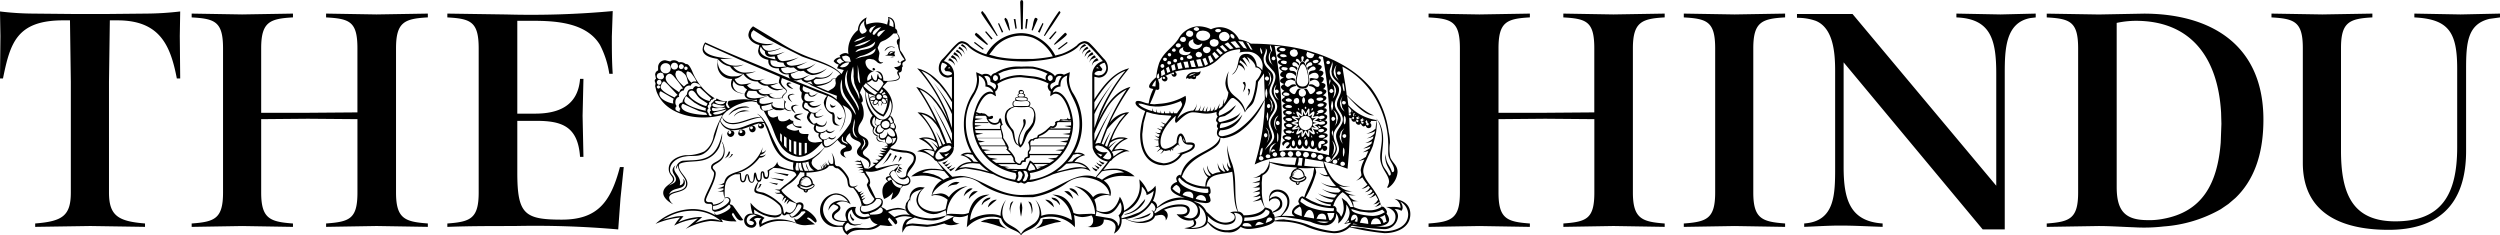 <svg xmlns="http://www.w3.org/2000/svg" width="358.951" height="33.79" viewBox="0 0 358.951 33.79">
  <path id="Path_5845" data-name="Path 5845" d="M358.951,2.5V1.951l-5.66.122-6.637-.122V2.5c4.93.244,6.15,2.132,6.15,7.368V21.127c0,6.819-2.254,10.653-8.889,10.653-6.15,0-7.793-3.956-7.793-10.166V6.881c0-3.715,1.215-4.2,4.505-4.383V1.951l-7.187.122-7.3-.122V2.5c3.288.184,4.5.609,4.5,4.383v16.5c0,7.79,6.394,9.616,12.3,9.616,6.943,0,11.143-3.409,11.143-11.324V9.866c0-3.783.235-6.4,3.35-7.157Zm-40,15.282-.1,2.688c-.472,5.987-2.7,9.934-8.241,10.947a10.478,10.478,0,0,1-2.495.184c-3.044-.062-4.2-1.4-4.2-4.749V3.288a13.592,13.592,0,0,1,2.738-.3c7.935,0,11.8,5.3,12.253,13.183l.045,1.613m1.007,11.5,1-.855c2.533-2.426,4.024-6.049,4.024-11.252,0-11.083-7.974-15.22-17.168-15.22l-6.453.122-7.49-.122V2.5c3.35.184,4.508.609,4.508,4.443v20.7c0,3.775-1.221,4.2-4.508,4.446v.487l7.43-.122c1.7,0,3.409.122,5.111.181a24.491,24.491,0,0,0,4.265-.122,19.353,19.353,0,0,0,8.191-2.483l1.093-.748M292.288,2.5V1.951l-5.055.122L280.9,1.951V2.5c4.992.184,5.723,3.288,5.723,8.1V26.666L265.988,2.011h-7.977V2.56a7.92,7.92,0,0,1,2.679.425c2.557,1.033,2.8,4.627,2.8,7.184V23.927c0,3.956,0,7.852-4.443,8.158v.487c1.7-.062,3.469-.184,5.173-.184,2.07,0,4.081.122,6.088.184v-.487c-4.749-.306-5.6-3.531-5.6-8.158V8.951l19.969,23.987h3.166V10.6c0-3.54.107-7.347,3.682-8.009l.763-.089M256.306,32.572v-.487c-3.288-.244-4.568-.671-4.568-4.446V6.94c0-3.775,1.221-4.259,4.568-4.443V1.951l-7.246.122-7.3-.122V2.5c3.347.184,4.505.609,4.505,4.443v20.7c0,3.775-1.221,4.2-4.505,4.446v.487l7.3-.122,7.246.122m-17.29,0v-.487c-3.228-.244-4.565-.671-4.565-4.446V6.94c0-3.775,1.277-4.259,4.565-4.443V1.951l-7.365.122-7.187-.122V2.5c3.35.184,4.446.609,4.446,4.443v9.194l-7.855.062h-5.9V6.94c0-3.775,1.158-4.259,4.505-4.443V1.951l-7.246.122-7.3-.122V2.5c3.347.184,4.5.609,4.5,4.443v20.7c0,3.775-1.218,4.2-4.5,4.446v.487l7.3-.122,7.246.122v-.487c-3.288-.244-4.505-.671-4.505-4.446V17.109l6.7-.059,7.062.059V27.64c0,3.775-1.1,4.2-4.446,4.446v.487l7.187-.122,7.365.122m-40.912-1.4.365-.107.365-.2.244.974c-.181,0-.244.122-.425.181l-.184-.493-.365-.359m-.731,1.036h-.549c.062-.487.244-.852.734-.852.425,0,.668.425.731.79l-.915.062M196.4,17.352h.059v.062m-.122.606-.181-.119c0-.122.059-.244.181-.244a.161.161,0,0,1,.184.181l-.048.137-.137.045m.062-.425-.244.122-.122-.3a.194.194,0,0,0,.181-.184h.062v.122l.122.244m-.609-.3-.059-.062.059-.122.122.122m-.244.549-.244-.122c0-.122.122-.184.244-.184.062,0,.122.062.122.184l-.122.122m.062-.793-.062.184.062.181a.42.42,0,0,0-.306.184v-.062l-.122-.3h.062l.243-.184h.122m-.487,14.977.229-.535a.573.573,0,0,1,.5-.258c.425,0,.484.671.484.915v.059l-1.215-.181m-.062-14.977-.059-.059.059-.062.062.062m-.184-.306v.244l.062.244-.062-.059-.3.122.059-.122-.122-.184.229-.077m.092.68-.137.068-.184-.184.062-.122h.122c.122,0,.181.062.181.122l-.045.116m-.38-.846-.062-.059.062-.062.059.062m-.276-.122.033.181-.184.062a.376.376,0,0,0,0-.365l.184-.062h.122l-.154.184m-.211,15.767.122-.122.609.122m-.731-15.4.122-.062.122.184-.122.181a.2.2,0,0,1-.184-.181v-.062l.062-.059m0-.793-.062.122-.059-.122.059-.062m1.114,14.4,1.262.151a3.807,3.807,0,0,0,1.948-.425l.365.362a3.126,3.126,0,0,1-1.7.549c-.609,0-2.922-.244-3.106-.912l.062-.062,1.173.336m-1.173,1.307-.122-.059c0-.244.122-.793.487-.793s.487.365.487.671l-.059.365-.365-.062c.059-.181.181-.3.181-.487l-.282.208-.327.157m-.184.915.184-.184a36.46,36.46,0,0,0,4.446.487,1.966,1.966,0,0,0,2.192-1.826,1.293,1.293,0,0,0-.49-1.033,1.681,1.681,0,0,1,.977.244.688.688,0,0,0,.181-.487,1.359,1.359,0,0,0-.365-.852,2.112,2.112,0,0,1,1.158,1.826c0,1.826-1.951,2.435-3.35,2.435a23.4,23.4,0,0,1-2.982-.428l-.953-.113-1-.068m-.243-16.316h.122c.122,0,.184,0,.184.122a.164.164,0,0,1-.184.184l-.122-.062v-.244l-.059-.974.425.546-.059.306-.131.015m-.6,15.873.425-.546-.059.122.122.244m-.668-15.279.134.279.048.33c0,.122-.062.668-.181.668s-.122-.546-.122-.668l.015-.33.107-.279m-.015,4.915.015.38-.122.609c-.122,0-.122-.549-.122-.671,0-.059,0-.609.122-.609l.107.291m.015-8.63-.009.169-.053.074c-.122.062-.244-.793-.244-.974l.062-.244c.059-.03.122.184.166.419l.077.555m0,6.391.187.077.053.166a.288.288,0,0,1-.3.306.335.335,0,0,1-.244-.306l.107-.166.2-.077m.1-4.692.083.19a.276.276,0,0,1-.3.241.259.259,0,0,1-.243-.241.222.222,0,0,1,.243-.244l.22.053m-.146,8.734.107.223a.325.325,0,0,1-.3.3c-.244,0-.365-.122-.365-.3s.122-.306.365-.306l.2.083m.047-7.267-.285-.258a1.5,1.5,0,0,1-.386-.959,1.721,1.721,0,0,1,.428-1.033,1.3,1.3,0,0,0-.244.912l.128.739.359.6m-.062,2.373-.327.558-.1.6a1.719,1.719,0,0,0,.244,1.1,1.806,1.806,0,0,1-.487-1.1l.175-.624.493-.535m-.974,4.568.131-.175.175-.131-.184.368m.062-12.785.22.053.083.19a.278.278,0,0,1-.3.244.262.262,0,0,1-.244-.244l.077-.19.166-.053m0,1.339-.5-.549a1.346,1.346,0,0,1-.229-.731,1.792,1.792,0,0,1,.425-.974,2.041,2.041,0,0,0-.181.915l.128.713.359.627m-.122,5.417-.16.677-.389.54a1.666,1.666,0,0,0,.306-1.218,2.272,2.272,0,0,0-.428-1.218,1.553,1.553,0,0,1,.627.864l.045.353m-.184,13.272-.03-.38-.214-.291h-.243a3.494,3.494,0,0,1,1.339-2.008,3.582,3.582,0,0,1,1.521,2.132H193.9l-.526-.763-.751-.579a4.156,4.156,0,0,1,.306,1.464,2.252,2.252,0,0,1-.365,1.277l-.267-.472-.4-.38m-.457-7.282.276-.086a.306.306,0,0,1,0,.612c-.244,0-.368-.122-.368-.306l.092-.22m-.03-3.92-.122.487-.062-.428a.576.576,0,0,1,.122-.425l.062.365m.229-6.7.146.318.053.353a1.807,1.807,0,0,1-.49,1.1,2.373,2.373,0,0,0,.247-1.1,1.6,1.6,0,0,0-.428-1.158l.472.487m-.229,4.383.2.1.107.146a.4.4,0,0,1-.306.365c-.184,0-.244-.181-.244-.365l.077-.169.166-.074m-.244,5.723.273-.532.092-.627a1.926,1.926,0,0,0-.306-1.155,1.722,1.722,0,0,1,.549,1.1,1.406,1.406,0,0,1-.19.677l-.419.541m.244-7.246-.048.359-.137.312-.122-.671.122-.728c.092,0,.137.166.16.342l.024.386m-.487,8.1.609-.944a2.171,2.171,0,0,0,.428-.944c0-.668-.487-1.277-.487-2.008,0-.974,1.034-1.461,1.034-2.313,0-.79-.852-1.28-.852-2.132,0-.79.609-1.336.609-2.129,0-1.033-1.339-1.155-1.339-2.616,0-.549.425-.974.3-1.523l.122.487-.181,1.036.059.448c.27.935,1.342,1.155,1.342,2.168,0,.793-.609,1.4-.609,2.129s.852,1.28.852,2.132c0,.912-.974,1.461-.974,2.373,0,.671.425,1.28.425,1.948a1.573,1.573,0,0,1-.487,1.036l-.852.852m-.062-11.143v-.3a.816.816,0,0,1,.122-.546l.062.3-.184.546m.306.549.2.116.107.249a.428.428,0,0,1-.306.244.325.325,0,0,1-.306-.3l.107-.2.2-.107m.428,17.836-.131.588-.359.448h-.244l-.3-1.036m.425-21.611-.1.19-.146.053c-.181,0-.3-.062-.3-.244a.278.278,0,0,1,.3-.244l.146.077.1.166m.122,13.94-.145.252-.279.116a.352.352,0,0,1-.365-.368c0-.244.122-.425.365-.425l.279.122.145.3m2.376,1.339.2-2.343.107-2.343-.059-2.679a.289.289,0,0,0,.365.062l-.062.122a.407.407,0,0,0,.365.425l.306-.059-.059.059a.456.456,0,0,0,.425.428.34.34,0,0,0,.306-.184s.181.425.425.425l.306-.122a.39.39,0,0,0,.362.365c.306,0,.428-.181.428-.365s-.062-.362-.244-.362c.122-.062.244-.244.181-.306h.793l-.122,1.033v.062a2.945,2.945,0,0,1-1.339.731,3.11,3.11,0,0,0,1.277-.365l-.122.365a2.063,2.063,0,0,1-1.1.668,2.025,2.025,0,0,0,.974-.3l-.059.3a2.554,2.554,0,0,1-1.1.671,2.559,2.559,0,0,0,.974-.244l-.122.365a5.645,5.645,0,0,1-1.155.668,2.919,2.919,0,0,0,1.033-.3l-.122.3-.974.549.79-.184-.362.852a9.65,9.65,0,0,1-1.1.612l.912-.246a4.182,4.182,0,0,0-.546,1.523l.122.731a1.989,1.989,0,0,1-.793.79,3.2,3.2,0,0,0,.915-.487,6.477,6.477,0,0,0,.728,1.036,2.715,2.715,0,0,1-.849.609,1.543,1.543,0,0,0,.971-.428l.243.246a1.547,1.547,0,0,1-.728.668,1.158,1.158,0,0,0,.849-.428l.244.244a1.279,1.279,0,0,1-.79.609h.059a1.2,1.2,0,0,0,.852-.365l.122.122a1.428,1.428,0,0,1-.79.671A2.023,2.023,0,0,0,197.5,28l.365.671s-.365.609-.731.668a1.535,1.535,0,0,0,.915-.365l.059.062c-.244.3-.487.609-.793.671a1.7,1.7,0,0,0,.915-.368l.122.368a3.051,3.051,0,0,1-1.826.484,4.78,4.78,0,0,1-2.192-.484,1.259,1.259,0,0,0-.184-.793h.306l.731-.062A1.473,1.473,0,0,1,193.659,28l.487.062L194.7,28a2.327,2.327,0,0,1-1.642-.546l.546.059.609-.059a2.675,2.675,0,0,1-1.948-.793,2.707,2.707,0,0,0,.974.184l.609-.059H193.6c-2.008,0-2.922-1.951-3.531-3.593l1.728.425,1.681.609m-3.9-6.878-.181-.059.243-.122.122.122m-.291,2.48-.137-.107c0-.244.365-.306.487-.306.184,0,.425.062.425.184,0,.244-.425.244-.546.244l-.229-.015m.169-1.446-.184.059a.273.273,0,0,1-.181-.244l.059-.059.175.077.131.166m.122.181.226.024.137.16c0,.181-.362.3-.484.3s-.365-.059-.365-.244c0-.089.092-.151.2-.19l.288-.053m.122,1.708.226.05.137.193c0,.181-.425.244-.546.244v.181c0,.062,0,.425-.244.425-.122,0-.181-.362-.181-.425,0-.321.1-.538.333-.624l.276-.045m-.731-5.055.059-.151a.742.742,0,0,1,.487-.151c.122,0,.365,0,.365.181s-.365.3-.546.3l-.229-.045-.137-.137m.425,7.062.282.092.146.273c0,.181-.244.365-.428.365a.407.407,0,0,1-.425-.365l.122-.273.3-.092m-.487,9.557,1.7.062a1.449,1.449,0,0,1-.731.181l-.487-.074-.487-.169m.487-17.774.258.045.169.137c0,.244-.428.306-.549.306s-.425-.062-.425-.244c0-.092.092-.154.2-.19l.342-.053m-.487,2.435h-.059c0-.184.122-.184.243-.244l-.122-.122c0-.184.425-.306.546-.306s.365.059.365.181c0,.306-.546.306-.731.306l-.053.137-.19.048m.184,2.676v.062l-.19-.045-.053-.14v-.059l.166.045m-.166,12.434.258-.5a.744.744,0,0,1,.532-.229c.487,0,.609.428.609.793v.059l-1.4-.122m.074-17.881-.137-.137c0-.184.428-.306.549-.306s.365.062.365.244-.428.244-.549.244l-.229-.045m.229-4.7L189.163,9l-.312.077c-.122,0-.365-.062-.365-.244s.428-.244.549-.244l.2.053.107.19M188.3,15.891V15.77c0-.122.062-.244.184-.244l.062.062-.077.2-.169.107m.125,3.775-.062.122-.122-.244.059-.122m.125.731.14.05a.523.523,0,0,1,.1.377c0,.122,0,.484-.244.484-.125,0-.184-.362-.184-.484l.045-.261.14-.166m.181,1.764.282.116.146.249a.4.4,0,0,1-.428.365.323.323,0,0,1-.365-.365l.092-.249.273-.116m-.053-7.677.116.252a.371.371,0,0,1-.368.425c-.3,0-.487-.122-.487-.425,0-.184.184-.365.487-.365l.252.113m.175-6.444-.181.386a.484.484,0,0,1-.368.16c-.365,0-.609-.181-.609-.546l.122-.365,1.036.365M188.3,28.837l-.846-.466a14.17,14.17,0,0,0,1.524-3.59,1.391,1.391,0,0,0-.181-.671l1.336-.059.487,1.033-.3.062a1.939,1.939,0,0,1-.912-.365,1.7,1.7,0,0,0,1.4.546,5.555,5.555,0,0,0,1.036,1.4h-.244a3.616,3.616,0,0,1-1.948-.549,3.763,3.763,0,0,0,2.435.793l.425.425-.3.244a4.226,4.226,0,0,1-2.435-.546,4.591,4.591,0,0,0,2.192.852l-.365.425h-.122a5.2,5.2,0,0,1-2.254-.609,4.914,4.914,0,0,0,2.254.915l-.246.365H191.1a3.94,3.94,0,0,1-2.31-.671,3.742,3.742,0,0,0,2.31.974l-.059.244a6.475,6.475,0,0,1-1.865-.38l-.882-.371m-.846-13.554.122.181c0,.125-.059.125-.122.184-.059-.059-.122-.059-.122-.184l.122-.181m.006,4.808.116-.059c.122,0,.184.365.184.487,0,.062-.062.428-.184.428-.181,0-.244-.365-.244-.428l.053-.291.074-.137m-.006-.425.062.122-.184.244-.059-.244.045-.062m-.045,4.08.122-1.036,2.619.428.119.793-1.452-.048m-1.47,7.169.306-.6c.137-.2.3-.371.487-.371.487,0,.671.731.671,1.1v.122l-1.464-.244m.306-9.316.279.1a.406.406,0,0,1,.146.327c0,.181-.244.365-.425.365a.41.41,0,0,1-.428-.365l.122-.327.306-.1m-.122-7.365-.048.238-.137.19c-.181,0-.241-.365-.241-.428,0-.122.059-.487.241-.487l.137.2.048.288m-.668,14.549V28.92a.633.633,0,0,1,.244-.487,7.691,7.691,0,0,0,4.565,1.461v.184l-.059.241h-.549a8.642,8.642,0,0,1-3.356-.769l-.843-.57m.728-12.357.359.083a1.1,1.1,0,0,1,.618.953,1.06,1.06,0,0,1-.977,1.033,1.013,1.013,0,0,1-.971-1.033,1.054,1.054,0,0,1,.588-.953l.383-.083m-.935-1.042.024.19v.122l-.181-.244v-.122m.059,4.262h-.059v-.122a.273.273,0,0,1,.181-.244l.062.059-.048.2-.137.107m.068.3.116-.059c.181,0,.244.306.244.487,0,.062-.062.365-.244.365s-.244-.3-.244-.365l.053-.291.074-.137m-.19,3.656.137-.549.048-.549.546.062-.122,1.1m-.217-14.311.163-.217.175-.083c.546,0,.852,1.826.852,2.254,0,.546-.244.971-.852.971s-.852-.425-.852-.971l.243-1.265.27-.689m-.255,16.853-.137.074-.122-.244h.306m.22-4.36.146.282c0,.181-.244.365-.428.365a.352.352,0,0,1-.365-.365.4.4,0,0,1,.365-.428l.282.146M186.3,10.1l-.312,1.592a1.026,1.026,0,0,0,1.033,1.033c.731,0,.974-.487.974-1.1,0-.487-.428-2.8-.974-2.8-.137,0-.27.151-.392.386l-.33.885m.3,19.55.175.187a1.7,1.7,0,0,1,.128.787v.425l-.638-.235c-.244-.1-.457-.22-.457-.374s.151-.318.327-.463l.466-.327m-.731-15.464.3-.122c.243,0,.365.184.365.428s-.122.425-.365.425a.414.414,0,0,1-.425-.425l.122-.306m.235,3.525.217.074.1.116c0,.119-.365.425-.487.484l.549-.122.122.122-.184.549a1.081,1.081,0,0,1,.487-.306c.181,0,.181.549.122.671.059-.062.3-.549.425-.549s.306.428.365.487v-.122s0-.487.122-.487a1.442,1.442,0,0,1,.549.365l-.184-.609c0-.059,0-.122.125-.122l.546.122c-.122-.059-.487-.3-.487-.484s.549-.244.609-.244c-.059,0-.609-.062-.609-.244s.365-.428.487-.487l-.546.059-.125-.059a1.169,1.169,0,0,1,.184-.609.815.815,0,0,1-.549.365c-.181,0-.122-.549-.122-.671-.059.122-.244.549-.365.549-.181,0-.3-.428-.365-.549v.244c0,.184,0,.428-.181.428s-.365-.184-.487-.306a.819.819,0,0,1,.184.487c0,.122-.062.122-.184.122l-.546-.059c.122.059.546.3.546.487s-.609.244-.668.244l.356.053m-.478-1.515h.059c.122-.062.184.059.184.181h-.062l-.181-.181m.157,2.845-.157.074h-.062l-.059-.059c0-.122.181-.184.3-.184l-.024.169m.1,1.277.045.261c0,.122-.059.425-.181.425-.244,0-.244-.3-.244-.425s0-.428.244-.428l.137.166m-.38,5.007v-.059h.3l-.3-.122v-.062l.365.062-.306-.184.062-.059h.243l-.243-.122.059-.062.306.062h.122c-.122,0-.306-.062-.306-.184v-.059l.428.059-.306-.181.365-.062c.609,0,.79.487.912.974a2.39,2.39,0,0,1-.849.306l-.448-.107-.4-.2m-.122-7.668.371-.2.419-.107c-.122-.122-.668-.365-.668-.546,0-.122.122-.122.181-.122l.793.181a1.364,1.364,0,0,1-.365-.731l.059-.059v-.062c.184,0,.549.306.731.487l-.059-.487.059-.365c.3,0,.487.549.546.671.062-.062.306-.731.487-.731.122,0,.062.731.062.912.181-.181.428-.487.671-.487l.059.184a1.493,1.493,0,0,1-.244.668,1.18,1.18,0,0,1,.609-.181c.184,0,.244,0,.244.122a.812.812,0,0,1,.487-.184c.122,0,.365,0,.365.244,0,.122-.425.244-.487.244-.122,0-.425-.059-.425-.181a1.114,1.114,0,0,1-.609.425,1.517,1.517,0,0,1,.79.184l.428-.122c.122,0,.362.059.362.244s-.425.244-.546.244-.3,0-.365-.122a1.744,1.744,0,0,1-.609.181c.122.059.609.365.609.546,0,0,0,.122-.244.122a1.38,1.38,0,0,1-.668-.181,1.4,1.4,0,0,1,.365.731l-.122.122c-.244,0-.549-.306-.671-.487v.425c0,.062,0,.428-.062.428-.244,0-.425-.549-.487-.671-.059.122-.244.671-.484.671-.184,0-.062-.671-.062-.793a1.289,1.289,0,0,1-.731.428l-.059-.122c0-.184.243-.487.365-.731l-.793.181-.122-.059H185.5c0-.184.546-.549.668-.609l-.44-.107-.35-.2m-.062,7.852.062-.062a1.477,1.477,0,0,0,1.945,0h.062v.062c0,.3-.852.546-1.034.546a1.715,1.715,0,0,1-.974-.365l.244.062-.306-.244m.487-18.448.389.16.16.389a.546.546,0,0,1-.549.549.6.6,0,0,1-.609-.549.524.524,0,0,1,.19-.389l.419-.16m-.235,14.787.113.252c0,.181-.181.425-.365.425a.517.517,0,0,1-.428-.425c0-.184.244-.365.428-.365l.252.113m-.009-3.828-.05.143a.538.538,0,0,1-.377.1c-.122,0-.487-.059-.487-.244s.306-.241.428-.241l.288.074.2.166m-.059-3.528-.16.107-.208.015a.658.658,0,0,1-.487-.122l-.059-.122.059-.122.306-.122a.72.72,0,0,1,.49.2l.059.16m0,1.764-.16.137-.208.048a.7.7,0,0,1-.487-.184v.306l-.059-.428.059-.059c.062-.125.244-.125.365-.125a.662.662,0,0,1,.431.157l.059.148m0,2.738-.16.14-.208.045-.487-.122-.059-.122.059-.122.306-.062a.8.8,0,0,1,.49.1l.059.14m-.855-3.775.151-.107.154-.015c.181,0,.549.062.549.244s-.368.184-.428.184l-.428-.062-.122-.181.122-.062m0-3.528.291-.169.38-.074a1.274,1.274,0,0,1,.609.244v-.365l-.365-.122-.487.122c-.243,0-.428-.122-.428-.365a.479.479,0,0,1,.487-.487,1.009,1.009,0,0,1,.915.487l.062-.428c-.244-.609-.977-.059-.977-.668,0-.122.184-.244.368-.244a.808.808,0,0,1,.668.487l.122-.244c-.122-.549-.731-.122-.731-.671a.262.262,0,0,1,.244-.244c.306,0,.487.244.671.487l.059-.244c-.122-.365-.487-.244-.487-.546l.122-.184c.306,0,.428.306.549.487.059-.122.122-.122.181-.122l-.059-.487c0-.122.059-.244.181-.244s.181.062.181.244l-.122.428c.122.059.184.059.244.181.062-.181.244-.487.428-.487l.122.062.059.181c0,.181-.365.122-.425.487l.059.306a.706.706,0,0,1,.609-.549c.122,0,.246.181.246.306,0,.3-.549.122-.734.546l.122.306c.184-.244.487-.549.793-.549a.4.4,0,0,1,.306.306c0,.425-.793.122-.977.609l.062.365a1.052,1.052,0,0,1,.731-.365.551.551,0,0,1,.609.487.341.341,0,0,1-.3.365L188.3,11.2l-.244.059.062.428a1.286,1.286,0,0,1,.609-.244.73.73,0,0,1,.731.668c0,.244-.122.365-.3.365-.306,0-.487-.365-.855-.365H188l-.062.244c.365,0,.915.244.915.546,0,.246-.425.612-.671.612s-.3-.612-.668-.793l-.306.122a.579.579,0,0,1,.306.487.546.546,0,0,1-.546.549.5.5,0,0,1-.487-.549.509.509,0,0,1,.365-.549l-.306-.059c-.487.122-.425.793-.731.793-.244,0-.671-.365-.671-.549,0-.365.671-.609.977-.609l-.122-.244h-.243c-.49,0-.549.365-.915.365l-.184-.122a.337.337,0,0,1-.181-.306l.181-.362m0,7.911h.184c.181,0,.549,0,.549.244,0,.125-.246.246-.368.246l-.365-.122a.275.275,0,0,1-.244-.184l.244-.184m0-6.329.288.083c.107.053.2.128.2.22,0,.184-.365.184-.487.184-.181,0-.425-.062-.425-.306l.166-.137.258-.045m0-3.593.166.068.077.116c0,.122-.181.181-.244.244h-.181c-.122,0-.487-.062-.487-.244,0-.154.122-.214.267-.229l.4.045m0-.912.083.068.039.113-.122.244h-.244c-.122,0-.484-.062-.484-.306,0-.119.241-.181.362-.181l.365.062m0-.852.122.181-.122.062-.3.059c-.184,0-.546-.059-.546-.244s.241-.181.362-.181l.243.015.244.107M184.589,22.1l-.122.282-.306.143c-.181,0-.362-.244-.362-.425a.39.39,0,0,1,.362-.365l.306.113.122.252m0-14.977-.137.19-.229.053c-.184,0-.546-.062-.546-.306,0-.122.3-.181.362-.181a.891.891,0,0,1,.49.128l.059.116m-1.033,12.6-.015.359-.107.312c-.062,0-.062-.609-.062-.671s0-.668.062-.668l.107.312.015.356m.1-2.266.083.2a.287.287,0,0,1-.3.3.278.278,0,0,1-.243-.3c0-.122.122-.306.243-.306l.22.107m.995.077.122.059h-.122c-.181.062-.3.122-.3.306a.62.62,0,0,0,.3.484l.122.062h-.122c-.181.059-.365.181-.365.3a.706.706,0,0,0,.365.549l.062.059h-.062c-.181.062-.487.062-.487.365,0,.184.243.368.365.428-.181.122-.425.244-.425.428a.37.37,0,0,0,.181.365.957.957,0,0,1,.365-.487l.244-.062.244.122c0,.244-.365.487-.487.609v.122l.184.059c.3,0,.365-.244.425-.425a.6.6,0,0,0,.49.425c.243,0,.365-.181.425-.425,0,.244.184.487.365.487.306,0,.428-.244.487-.487.122.181.244.487.546.487.184,0,.365-.306.365-.487a.717.717,0,0,0,.612.546.63.63,0,0,0,.425-.3c.062.181.184.546.428.546a.451.451,0,0,0,.425-.365c.062.184.184.365.365.365a.4.4,0,0,0,.365-.425c0-.3-.365-.365-.609-.3.122-.244.668-.244.668-.549,0-.425-.365-.365-.668-.365.181-.244.668-.244.668-.609,0-.306-.546-.306-.728-.306.181,0,.668-.3.668-.546,0-.184-.487-.365-.668-.365.181-.122.668-.3.668-.546,0-.306-.184-.365-.428-.365a.589.589,0,0,0,.428-.549c0-.244-.306-.365-.487-.365.122-.122.425-.3.425-.549s-.243-.3-.425-.3a.774.774,0,0,0,.425-.609c0-.181-.425-.3-.546-.365.181-.059.487-.244.487-.487s-.365-.365-.487-.365c.122-.122.487-.3.487-.609,0-.184-.365-.306-.487-.306a.7.7,0,0,0,.365-.546c0-.244-.425-.365-.609-.365a.806.806,0,0,0,.365-.546c0-.244-.365-.306-.487-.365a.591.591,0,0,0,.428-.487c0-.306-.428-.365-.671-.365.184-.122.428-.306.428-.549,0-.181-.428-.3-.609-.365.181-.062.487-.365.487-.546s-.243-.306-.365-.306l.181-.3.487.122a62.817,62.817,0,0,1,.974,9.435c0,1.521,0,3.166-.122,4.686a19.461,19.461,0,0,0-4.992-.731h-1.158l-.971.122a25.141,25.141,0,0,0,.362-4.259v-.428a60.379,60.379,0,0,0-1.034-10.412l.852.062-.342.143-.145.122-.059.16c0,.368.3.428.546.49-.181.059-.487.244-.487.425,0,.244.428.487.668.487-.181.062-.546.244-.546.425,0,.306.428.428.609.49-.122.059-.425.181-.425.365s.362.487.546.487a.671.671,0,0,0-.425.487c0,.244.362.365.546.425-.184.062-.546.184-.546.487,0,.184.362.365.606.425-.181.062-.484.244-.484.428,0,.244.362.487.484.549-.122.059-.365.244-.365.425s.365.365.487.428c-.122.122-.487.3-.487.487s.365.425.549.487c-.184,0-.428.181-.428.362,0,.244.243.428.487.487l.062.062h-.062c-.244.059-.425.122-.425.365l.122.312.3.175h.062l-.062.062c-.181,0-.425.181-.425.3l.145.3.279.252-.059-.487.059-.062.365-.059c.122,0,.49.059.49.244s-.306.181-.368.181a.508.508,0,0,1-.487-.181v.365m-1.642,14.121.024-.19-.024-.235a7.429,7.429,0,0,1,1.642-.062l2.011.306,1.521.365a5.916,5.916,0,0,0,1.767.487h.122a1.561,1.561,0,0,0,1.767-1.7,1.876,1.876,0,0,1,.365.852l-.062.609a3.2,3.2,0,0,0,1.155-2.741,1.935,1.935,0,0,1,.487,1.218,2.343,2.343,0,0,1-.79,1.583l.912-.181.062.059-.538.517a3.213,3.213,0,0,1-2.019.641,13.416,13.416,0,0,1-3.715-.974,12.905,12.905,0,0,0-3.044-.671l-.3-.059-.716.045-.624.137m.549-15.1-.359.552-.128.6a2.056,2.056,0,0,0,.3,1.033,1.38,1.38,0,0,1-.425-1.093,1.255,1.255,0,0,1,.333-.882l.276-.214m.059-3.472-.077.22-.166.086-.3-.122a2.322,2.322,0,0,0,.546,1.1,1.488,1.488,0,0,1-.731-1.28,1.208,1.208,0,0,1,.428-.974,1.576,1.576,0,0,0-.244.915c0-.125.122-.184.3-.184l.145.077.1.166m-.8,8.85.252-.083a.3.3,0,0,1,0,.609.34.34,0,0,1-.365-.306l.113-.22M182.885,8.1l.166.083.077.223a.262.262,0,0,1-.244.244.278.278,0,0,1-.3-.244l.083-.223.22-.083m-.059,13.331.19.077.053.166v.062l-.062-.062c-.181,0-.365.122-.365.244l-.122-.244.083-.166.223-.077m.042-.766.383-.146a2.16,2.16,0,0,0-.912,1.642l-.062-.546a1.034,1.034,0,0,1,.282-.707l.309-.244m-.163,7.617-.428.273a1.18,1.18,0,0,1,1.158-1.036,1.544,1.544,0,0,1,1.215.731,1.305,1.305,0,0,1,.184.731,1.788,1.788,0,0,1-.184.855,3.926,3.926,0,0,1-.79,1.155l-.852.181a.743.743,0,0,0-.365-.609c.671-.181,1.461-.484,1.461-1.218a1.047,1.047,0,0,0-.974-1.155l-.425.092M182.885,9.5l-.526-.549a1.4,1.4,0,0,1-.2-.731,1.354,1.354,0,0,1,.365-.915,1.38,1.38,0,0,1-.181-.668V6.453a1.447,1.447,0,0,1,.3.793l-.059.184-.062-.062a1.449,1.449,0,0,0-.181.731,2.2,2.2,0,0,0,.306,1.123l.241.279m-.122,5.72-.128.564-.359.472a1.6,1.6,0,0,0,.306-1.036,1.926,1.926,0,0,0-.428-1.155l.443.487.166.668m-.41-4.624.166.668a1.519,1.519,0,0,1-.487,1.1,1.764,1.764,0,0,0,.306-1.1,1.611,1.611,0,0,0-.428-1.155l.442.487m-.2,4.321.166.083.077.22c0,.122-.122.306-.244.306-.184,0-.243-.184-.243-.306l.053-.2.19-.107m-.184,1.158.107.288.015.38c0,.062,0,.609-.122.609l-.122-.609.122-.668m.062,6.085.273.077.092.166c0,.244-.122.306-.365.306a.286.286,0,0,1-.306-.306l.107-.166.2-.077m-.306,9.863.16-.508a.442.442,0,0,1,.389-.282.515.515,0,0,1,.428.244.979.979,0,0,1-.443.342l-.535.2M181.97,13.4l-.039.356-.083.312c-.122,0-.181-.609-.181-.668s.059-.671.181-.671l.083.312.039.359m.16,5.355.145.671a1.664,1.664,0,0,1-.428,1.1,1.88,1.88,0,0,0,.306-1.1,1.673,1.673,0,0,0-.487-1.158l.273.217.19.27m0-7.686.083.2a.327.327,0,0,1-.3.306.4.4,0,0,1-.306-.306.391.391,0,0,1,.306-.3l.22.1m-.16,8.357-.053.2-.19.1c-.122,0-.244-.181-.244-.3a.279.279,0,0,1,.244-.306l.19.086.053.22m.457-9.664.481.546a1.263,1.263,0,0,1,.22.716c0,.793-.546,1.4-.546,2.07,0,.793.79,1.339.79,2.192,0,.974-.974,1.461-.974,2.376,0,.668.549,1.215.549,1.945,0,.793-.915,1.342-1.342,1.948.243-.546,1.036-1.4,1.036-1.886,0-.731-.487-1.28-.487-2.008,0-1.036.915-1.523.915-2.376,0-.79-.793-1.277-.793-2.192,0-.731.549-1.277.549-2.008,0-1.1-1.4-1.158-1.4-2.679,0-.549.425-.974.3-1.464a.555.555,0,0,1,.184.428c0,.365-.184.671-.184,1.036a1.435,1.435,0,0,0,.22.784l.481.57m-1.188,15.568.062-.181a1.679,1.679,0,0,0,.974-1.826,9.658,9.658,0,0,0,2.373.609l1.524.122v.122a1.173,1.173,0,0,0-.852,1.1.324.324,0,0,0-.184.244c0,.365.671.668.915.668,0,.184.062.365.244.365.243,0,.306-.181.306-.365.3,0,.971-.3.971-.668a.262.262,0,0,0-.244-.244,1.164,1.164,0,0,0-.912-1.1v-.062a13.6,13.6,0,0,0,2.254,0v.122l-.166.962c-.309,1.007-.962,2.114-1.235,3.118l-.244-.122c-.365,0-.609.487-.609.79l.184.365c-.487.122-1.1.612-1.1,1.158,0,.3.244.425.425.546l-1.28-.059h-.609l.609-.671a2.113,2.113,0,0,0,.487-1.339,1.691,1.691,0,0,0-.487-1.277,1.8,1.8,0,0,0-1.215-.487c-.915,0-1.221.668-1.221,1.461v.3a.981.981,0,0,1,.855-.487.705.705,0,0,1,.731.731c0,.612-.731,1.036-1.158,1.218v-.059c0-.365-.731-.546-1.036-.609a6.4,6.4,0,0,1-.425-2.619l-.015-.912.074-.915m0-17.774-.059.244A1.333,1.333,0,0,1,180.936,7V6.819l.22.365.083.368m0,13.634.062.184c0,.181-.122.974-.306.974-.119,0-.119-.122-.119-.184a2.59,2.59,0,0,1,.229-.846l.134-.128m.068,1.325.116.2a.344.344,0,0,1-.365.306.289.289,0,0,1-.3-.306.327.327,0,0,1,.3-.306l.249.107m-1.1,9.877.214-.342a.558.558,0,0,1,.395-.2,2.1,2.1,0,0,1,.668.3l-1.277.244m-.731-19.357-.03-.2-.214-.107-.062.059.125.428-.125.549.223-.321m.448-6.257-.3-.122-.612-1.033.368.181m-.49,25.51h-.181l.059-.487c.977,0,2.557-.122,3.044-1.155.184.059.549.181.549.362,0,.778-1.574,1.108-2.646,1.224l-.826.056m.062-19.482-.053-.312c-.039-.1-.1-.175-.19-.175l-.122.062-.062.059c0,.122.244.244.244.487a4.968,4.968,0,0,1-.244.915l.306-.472.122-.564M178.7,32.5l-.318-.107c.122-.365.244-.365.668-.365a.715.715,0,0,1,.671.487h-.609L178.7,32.5M179.048,7l-.487-.122-.79-.974.668.059m-1.292-.879.1.2-.018.2-.122.059a.5.5,0,0,1-.428-.609l.122-.059.187.062.163.151m-.472.941.671-.122.728.912-.606.062m-.852.181-.793-.731.487-.244.793.852M175.151,6.7l.365-.244.734.793-.368.184m-.389-2.809.267-.053a.8.8,0,0,1,.793.671.745.745,0,0,1-.793.668.688.688,0,0,1-.731-.668.644.644,0,0,1,.229-.472l.235-.146m.371,12.028.65-.4a3.907,3.907,0,0,0,.953-1.149,5.2,5.2,0,0,0-.671.549,6.169,6.169,0,0,1-1.767.974l-.059-.3.122-.428c.852-.428,1.461-1.886,1.889-1.826h.122a3.675,3.675,0,0,1,1.642,2.07c.365-.731,1.1-.915,1.339-1.764a12.634,12.634,0,0,0,.549-2.619l.849-1.218.122,3.409v.306l-.787,1.206a11.819,11.819,0,0,1-3.047,3.175,5.191,5.191,0,0,1-2.254.915c-.244,0-.546-.062-.546-.365a.9.9,0,0,1,.244-.487,3.293,3.293,0,0,0,3.166-2.251,4.653,4.653,0,0,1-3.166,1.945h-.062v-.122a.741.741,0,0,1,.184-.546c1.28-.122,2.313-.425,2.8-1.642-.365.731-2.192,1.277-2.985,1.461a.409.409,0,0,1-.244-.306.616.616,0,0,1,.244-.425l.713-.157m-.65-8.794-.609-.671.243-.244.731.671m-.244-3.225-.146.19-.282.053c-.119,0-.425-.062-.425-.244s.306-.246.425-.246l.282.053.146.193m-.974,3.044.668.668c-.181.122-.3.306-.484.365l-.487-.731.3-.3M174.3,5.6l.472.137a.5.5,0,0,1,.2.41.618.618,0,0,1-.668.546.6.6,0,0,1-.609-.546.5.5,0,0,1,.19-.41L174.3,5.6M174.24,8.77l-.487.3-.3-.974a.411.411,0,0,0,.3-.181l.487.852m-.852,23.01.048-.419-.048-.371a3.721,3.721,0,0,0,2.557,1.277c.549,0,1.461-.181,1.461-.974a1.161,1.161,0,0,0-.244-.731c.549,0,1.218.244,1.218.915,0,1.1-1.277,1.583-2.192,1.583a3.26,3.26,0,0,1-2.156-.772l-.644-.508M173.631,6.8l.134.131.051.2a.553.553,0,0,1-1.1,0c0-.306.306-.428.549-.428l.365.1m-.181,2.4-.428.244-.365-.974.425-.181m-.365-3.9.342.048c.353.089.695.318.695.683,0,.487-.609.728-1.036.728-.365,0-.971-.241-.971-.728a.744.744,0,0,1,.665-.692l.306-.039m0,5.114-.668.059-.3-.974.606-.122m.244-.668-.042.193a.475.475,0,0,1-.445.232.413.413,0,0,1-.425-.425c0-.184.243-.365.425-.365l.336.113.151.252m-.2,20.958-.707-.2a.743.743,0,0,1,1.461.181v.122l-.754-.1m-.843-24.382L171.38,4.2c0-.184.3-.306.425-.306s.365.122.365.306c0,.122-.244.244-.365.244l-.258-.074m-.166,24.486.849.2.852.107c.306,0,.734-.062.734-.428a2.306,2.306,0,0,0-.244-.79.411.411,0,0,0,.244-.428,1.288,1.288,0,0,0-.184-.728h-.425l.14-.564c.44-1.146,1.619-1.173,2.842-1.387l.731-.181c.306,1.521.062,4.443.793,5.723h-.184a2.3,2.3,0,0,0-.912.122c.365.122.668.3.668.668,0,.609-.912.793-1.339.793-1.218,0-1.886-.852-2.738-1.583a2.408,2.408,0,0,0-1.523-1.339l-.3-.184m.059-17.836-.122-.059.122-.122.184.122m-.671,21.792.535-.273a.6.6,0,0,0,.258-.457.559.559,0,0,0-.243-.487,1.117,1.117,0,0,0,.79-1.155,1.411,1.411,0,0,0-.244-.852,2.254,2.254,0,0,1,1.1,1.948c0,.867-.722,1.117-1.464,1.215l-.728.062m.731-23.132h-.609l-.244-.852.549-.122m-.671,2.313.137-.214a2.267,2.267,0,0,1,.837-.214l-.974.428m.609-5.357v.181c-.059.365.365.668.731.668a1.09,1.09,0,0,0,.546-.244c.062.487-.546.852-.971.852s-.974-.3-.974-.731a.694.694,0,0,1,.2-.478l.472-.249M171.2,8.22l-.137.19-.229.053c-.181,0-.425-.059-.425-.244s.244-.3.425-.3l.229.083.137.22m.08-3.552.042.2a.469.469,0,0,1-.487.425c-.244,0-.546-.181-.546-.425a.531.531,0,0,1,.546-.487l.336.131.11.151m.163,6.718.267-.122.039-.3c.362-.122.668-.365.606-.731v-.062c-.181.306-.606.184-.912.184-.487,0-1.155.365-1.155.974l.181-.122.306.122.243-.062.425.122m-.912-2.557.181.852-.546.062-.246-.855m0,11.27-.059-.371.306.609M169.794,28l.125-.229a.817.817,0,0,1,.668-.258.645.645,0,0,1,.731.731v.244L169.794,28m-.122-2.616.273-.621c1.535-2.91,5.381-2.985,5.268-4.98l.487.059a5.406,5.406,0,0,0,2.679-1.218,10.6,10.6,0,0,0,3.225-4.321,32.4,32.4,0,0,1-1.458,9.316,9.551,9.551,0,0,1,4.5-1.036h.487l1.036.059-.244,1.036-1.28-.059-2.373-.365-.062-.244v.3c0,.428-.546,1.583-1.155,1.642l-.062.122a2.994,2.994,0,0,1-1.093.487,6.283,6.283,0,0,0,1.033-.181l-.059.546-1.1.365,1.1-.122-.062.365a2.214,2.214,0,0,1-.974.428l1.036-.059v.3a4.635,4.635,0,0,1-1.036.425l1.036-.122v.306a2.04,2.04,0,0,1-1.036.487h.184a2.438,2.438,0,0,0,.912-.184l.059.244a2.521,2.521,0,0,1-1.155.549,2.742,2.742,0,0,0,1.218-.244,9.926,9.926,0,0,0,.546,1.158c-.609.912-2.067,1.093-3.044,1.093a.933.933,0,0,0-.79-.546c-.731-2.132-.059-4.446-.852-6.819a11.15,11.15,0,0,1-.731-2.679v.181a10.241,10.241,0,0,0,.549,2.985l-.122.059a1.432,1.432,0,0,1-.428-.849v.122a1.594,1.594,0,0,0,.306,1.033l-.243.181a1.736,1.736,0,0,1-.671-1.215v.3a1.893,1.893,0,0,0,.365.974H175.7l-.339-.235a1.544,1.544,0,0,1-.514-1.1V23.5a1.753,1.753,0,0,0,.425,1.215,2.537,2.537,0,0,0-1.155.306,1.487,1.487,0,0,1-.731-1.277l-.059.244a1.738,1.738,0,0,0,.546,1.155l-.181.122c-.549-.122-.793-.793-.915-1.277a1.843,1.843,0,0,0,.671,1.458,2.03,2.03,0,0,0-.368,1.342,6.137,6.137,0,0,1-2.714-.763l-.695-.639m-.092-20,.336-.092a.365.365,0,1,1,0,.731c-.244,0-.487-.122-.487-.365l.151-.273m.092,2.771.19.083.053.22c0,.062-.059.184-.244.184a.271.271,0,0,1-.244-.184l.077-.22.166-.083m.244-1.4-.059.181c0,.428.365.549.731.549l.365-.059c-.059.365-.487.487-.79.487s-.855-.122-.855-.549a.5.5,0,0,1,.19-.374l.419-.235M169.7,25.882l.434.33a5.8,5.8,0,0,0,3.314.882l.059.365c0,.244-.122.244-.365.244-1.1,0-3.653-.731-3.959-1.889,0-.122.062-.3.184-.3l.333.371M169.55,8.951l.244.852-.609.122L169,9.132m.546-2.616-.092.22-.273.083c-.122,0-.365-.122-.365-.3s.244-.306.365-.306l.273.083.092.223m-1.01,2,.22-.053a.224.224,0,0,1,.244.244.262.262,0,0,1-.244.244.278.278,0,0,1-.3-.244l.083-.19m-.146,8.1h-.059l.181-.059m-.181,10.531.229-.321.318-.229a.93.93,0,0,1,.609.793l-.122.487L168.8,27.5l-.469-.41m.243-20.153.166.077.074.166a.223.223,0,0,1-.241.246c-.122,0-.306-.062-.306-.246l.107-.166.2-.077m-.122,3.778-.184-.122a.2.2,0,0,1,.184-.184c.059,0,.122.062.122.184l-.122.122m.181-1.523.181.793-.484.181-.184-.731M168.1,7.68l.053.116c0,.181-.059.3-.243.3a.278.278,0,0,1-.244-.3.271.271,0,0,1,.244-.184l.19.068m-.03,1.143.083.187c0,.184-.122.246-.3.246a.225.225,0,0,1-.244-.246.221.221,0,0,1,.244-.241l.22.053m-.039,1.467-.425.184-.184-.671.365-.244m-.546-1.277.22.045.083.137a.288.288,0,0,1-.3.306.281.281,0,0,1-.246-.306l.077-.137.169-.045m-.018,2.783.077.14c0,.122-.122.122-.243.122-.062,0-.122,0-.122-.122s.059-.184.122-.184l.166.045m.077-.41-.3.131-.252.175-.059-.731.428-.306m.059-.425-.077.166-.166.077a.279.279,0,0,1-.306-.244.288.288,0,0,1,.306-.306l.166.083.077.223m-.915,1.826-.181-.184c.059-.3.059-.487.3-.609l.062.609-.184.184m-.3,18.864.116-.3.365-.181a6.5,6.5,0,0,1,3.166-1.036c.974,0,2.373.365,2.373,1.583a1.089,1.089,0,0,1-1.093,1.1,3.284,3.284,0,0,1-.977-.244.983.983,0,0,0,.915-.915c0-.731-.852-.852-1.4-.852a5.371,5.371,0,0,0-2.982.915l-.609.365-.122-.184.249-.249M165.9,12.42l-.484-.059a2.284,2.284,0,0,1,.546-.852l-.062.912m-.122,2.557-.668-.059a20.527,20.527,0,0,0,.852-2.07l.181.059a.282.282,0,0,0,.306-.181v-.731l-.184-.609.184-.059.425-.306-.059.306c0,.181.244.365.428.365a.4.4,0,0,0,.059-.793l.974-.425-.059.122a.4.4,0,0,0,.365.425c.241,0,.362-.181.362-.425l-.241-.306c1.642-.487,3.59-.244,4.87-.852,1.945-.912,1.642-2.132,4.443-2.376l.059.184a.282.282,0,0,1-.181.306,4.771,4.771,0,0,1,1.339-.122,2.124,2.124,0,0,1,2.07,2.008l-.062.671a1.535,1.535,0,0,0-.79-.609c-.059-.793-.546-1.767-1.461-1.767-1.764,0-.671,1.889-2.129,2.985.487-.122.852-.915.974-1.4a1.419,1.419,0,0,1,.912.852,1.442,1.442,0,0,0-.793-1.218l.122-.3a3.9,3.9,0,0,1,1.036.974A4.3,4.3,0,0,0,178.38,8.4l.3-.184a3.062,3.062,0,0,1,.793.974,5.13,5.13,0,0,0-.428-1.033s1.221.728,1.221,1.521a.912.912,0,0,1,.849.609,3.241,3.241,0,0,1-.79,1.339v.062a10.117,10.117,0,0,1-.487,2.435c-.243.731-.852,1.155-1.036,1.823-.609-2.432-2.554-1.764-2.554-4.443a4.622,4.622,0,0,1,.181-1.277,4.216,4.216,0,0,0-.487,1.7,2.663,2.663,0,0,0,.428,1.342,2.985,2.985,0,0,1-.671,1.7l.059-.484v-.306l-.244,1.033c-.181.122-.3.306-.546.368l.181-.731-.425.849-.365.184.122-.671a1.792,1.792,0,0,1-.365.671l-.3.059.059-.425v-.244a1.242,1.242,0,0,1-.244.668l-.365.062.122-.731-.306.731-.3-.062.181-.731-.365.731-.365-.059a3.077,3.077,0,0,0,.184-.793,1.922,1.922,0,0,1-.365.793h-.487a2.919,2.919,0,0,0,.3-1.033,1.9,1.9,0,0,1-.546,1.033h-.181a3.226,3.226,0,0,0-2.073,1.158c0-.428,1.221-1.645,1.221-2.922l-.062-.365a8.522,8.522,0,0,1-3.775,1.155l-.671.059m-1.155,1.1.912.258.915.166,1.7.122v.122l-.79,1.036a1.352,1.352,0,0,1-.671-.306,1.227,1.227,0,0,0,.549.428l-.184.3a1.026,1.026,0,0,1-.609-.184l.487.365-.184.244-.3-.122-.365-.122.365.244.244.122-.122.365h-.122a.8.8,0,0,1-.609-.181,1.279,1.279,0,0,0,.609.365h.059l-.059.3v-.181l-.062.244a1.086,1.086,0,0,1-.609-.244,1.4,1.4,0,0,0,.609.425v.184a1.433,1.433,0,0,1-.728,0,1.2,1.2,0,0,0,.668.122V20.4l.059.487a2.1,2.1,0,0,1-.668.181h.244a.531.531,0,0,0,.425-.059l.062.122.122.181-.487.487c.122-.059.3-.122.365-.244l.244-.122.3.122a1.341,1.341,0,0,1-.425.549,1.089,1.089,0,0,0,.549-.487l.244.059.546-.122a.409.409,0,0,1,.243.306l-.059-.365.122-.062.244.244-.122-.365.122-.059.122.3-.062-.3.668-.546a.334.334,0,0,0,.184.244l-.184-.428c0-.181.122-.974.306-1.036l.181.184c.062.609.365,1.1,1.036,1.1.122,0,.549,0,.549.122-.062.668-1.708,1.033-2.254,1.155h.487a3,3,0,0,1-2.435,1.4l-.609-.122c-1.886-.428-2.435-2.254-2.435-4.08l.19-1.6.419-1.559m-.166-1.028.644.16.74.074h.609a9.377,9.377,0,0,0,3.1-.79l.184.425c0,.487-.549.974-.731,1.339h-.425l-.122-.306v.306h-.365l-.122-.365-.062.365H167.3l-.122-.365-.059.365h-.368l-.122-.428V16.2h-.181l-.306-.062a.736.736,0,0,1-.122-.487.688.688,0,0,0,0,.487l-.362-.122a.7.7,0,0,1-.184-.487.523.523,0,0,0,0,.425c-.425-.059-1.948-.668-2.011-1.093l.457.039.535.151m.4,15.966.249-.2.122-.249a8.184,8.184,0,0,1-2.679.915h.244a6.24,6.24,0,0,0,1.33-.184l.734-.279m-.754.766-.579.062a3.825,3.825,0,0,1-1.826-.428,4.98,4.98,0,0,0,3.653-2.313,1.021,1.021,0,0,1,.546.793.758.758,0,0,1-.241.487c-.062-.122-.243-.184-.365-.244a.672.672,0,0,1,.3.609c0,.395-.365.668-.808.843l-.683.19m.336-3.225-.734.837a3.633,3.633,0,0,1-2.31,1.354l.181.059a3.818,3.818,0,0,0,2.762-1.856l.1-.395m-3.409,2.8v-.306a2.038,2.038,0,0,0,.365-.609,3.8,3.8,0,0,0,2.554-3.65c.247.181.734.849.671,1.215a3.053,3.053,0,0,0,1.036-.609,4.065,4.065,0,0,1-2.132,3.106l-1.227.472-1.268.38m.3-9.8-.778.434-.683.481a1.026,1.026,0,0,0-.243-.671,4.305,4.305,0,0,1,1.218-.244h.487m-.5-1.289-.5.422a3.024,3.024,0,0,0-.7,1.051l-.365-.428a9.29,9.29,0,0,1,1.1-1.093,6.624,6.624,0,0,0-1.218.971l.243-.668a2.731,2.731,0,0,1,1.645-.609h.365l-.567.353m-.116-2.842-.695,1.164a21.8,21.8,0,0,0-1.057,2.48l-.306-.181a15.56,15.56,0,0,1,.852-2.011,11.445,11.445,0,0,0-1.033,1.889l-.306-.122.793-2.07s1.521-1.948,2.616-2.192l-.864,1.042m-2.973,5.6.261.327.35.282.243-.244-.451-.14m-.647-1.262.793.244-.244.244M157.437,9.8l.059-.181.306.181m-.015,13.765-.35-.249c.059.244.365.428.609.609l.184-.244-.442-.116m-.35,1.88.793-.852a7.138,7.138,0,0,1,1.642-.181,2.571,2.571,0,0,1,1.524.365h-.244a4.631,4.631,0,0,0-2.922,1.033l-.4-.226-.395-.14m-.122,5.542.122-.671a3.4,3.4,0,0,0,1.4.428c1.033,0,1.58-.912,2.008-1.7a1.635,1.635,0,0,1,.184.915,1.215,1.215,0,0,1-.428.971,1.391,1.391,0,0,1,.181.671l-.059.532-.19.344-.077-.422a1.628,1.628,0,0,0-1.164-.737l-1.978-.327m.968-9.961.615.371a1.552,1.552,0,0,1,.671,1.066.469.469,0,0,1-.487.425,1.73,1.73,0,0,1-.731-.244l.668-.79h-.365a1.4,1.4,0,0,1-1.4-.731c.062-.244.244-.244.428-.244l.6.146M157.74,10.84l-.327-.048-.282-.137.062-.181a.847.847,0,0,1,.915-.244l.181-.306-.428-.546a1.4,1.4,0,0,1,.734-.368,1.508,1.508,0,0,1,.244.734,1.092,1.092,0,0,1-.668,1.01l-.431.086m-.609,7.546V16.378a26.842,26.842,0,0,1,2.741-4.565,31.342,31.342,0,0,0-2.741,4.015V14.674c1.036-1.642,2.557-3.834,4.446-4.505a25.634,25.634,0,0,0-3.656,5.925l-.79,2.293m0,1.829V19.179a21.271,21.271,0,0,1,1.645-3.35,7.415,7.415,0,0,1,2.985-2.982,33.495,33.495,0,0,0-3.775,7.733l-.246-.062-.487.122a43.718,43.718,0,0,1,2.741-5.6l-1.5,2.542-1.363,2.634m.731,3.834-.731-.365.549.609m-.564-15.386.624-.258-.244-.306a1.4,1.4,0,0,0-.731,1.1l.134-.312.217-.22m-.35,15.083.238.327.371.279.244-.244-.448-.157m.2-15.974-.244-.3A1.554,1.554,0,0,0,156.4,9.01a.959.959,0,0,1,.347-.508l.624-.282m-.365-.425-.181-.306a1.357,1.357,0,0,0-.731,1.1.764.764,0,0,1,.321-.508l.591-.282m-.935-.122.57-.306-.181-.244a1.4,1.4,0,0,0-.731,1.036l.342-.487m.208-.734L156.1,6.7a1.4,1.4,0,0,0-.731,1.1,1.127,1.127,0,0,1,.341-.54l.573-.315m-.306-.425-.244-.184A1.221,1.221,0,0,0,155,7.368a.993.993,0,0,1,.35-.517l.624-.336m-1.1,21.673-.172-.413a1.171,1.171,0,0,0-.986-.742l-.181.059c.045.137.57.41.983.745l.356.35m-.306-5.6-.356.27-.252.333-.668.062a4.286,4.286,0,0,0,.79-1.036l.609-.122.671.122-.793.371m-1.218,5.322.377.279.353.359c-.059-.365-.425-1.1-.849-1.1h-.428l.546.457M152.2,17.352l.526-.077.57.018a.528.528,0,0,0,.425,0l.062.122-1.583-.062m1.1-11.2-.122-.122L151.9,7l.122.122m-.306,17.534.722-.535.68-.621.849-.062a2.855,2.855,0,0,1,2.073.668l-.915-.119a7.309,7.309,0,0,0-1.728.244l-1.681.425M153.1,4.79l-.166-.1a20.664,20.664,0,0,0-1.583,1.642l.059.122c.122-.122,1.767-1.277,1.767-1.521L153.1,4.79m-2.055,23.58h-.059c0,.244.546.428.731.549l.487.546a1.238,1.238,0,0,0-.745-1.028l-.413-.068m.428-16.619.181-.585a.606.606,0,0,1,.549-.267l.244.062a2.014,2.014,0,0,0-.487,1.215,1.271,1.271,0,0,0-.974.671.7.7,0,0,1-.184-.487.471.471,0,0,1,.244-.395l.428-.214m-.671,6.7.062-.122.3.059a.679.679,0,0,0,.609-.728c.062-.122.184-.122.368-.122h1.642v.484l-.974.062.912.181v.184H150.8m.915-13.881-.184-.059-.912,1.033.181.122m.365,5.542-.092.279-.273.146c-.181,0-.362-.244-.362-.425a.407.407,0,0,1,.362-.428l.273.122.092.306m.184,18.567-.122-.377a1.2,1.2,0,0,0-.974-.719h-.181l.546.454.731.641m.915-27.943-.048-.146-.137-.1a28.736,28.736,0,0,0-2.192,3.531l.122.059L151.159,3.5l1.1-1.675m-3.106,17.9.062-.181a3.255,3.255,0,0,0,1.4-.915h3.1l-.122.487-1.033.122,1.033.122-.119.365h-4.324m.671-16.316-.122-.122-.671,1.28.244.122m2.266,27.271.84-.119a3.378,3.378,0,0,0-1.708-.428l-.971.062c.059.668-.609,1.1-1.1,1.4l1.913-.633,1.025-.282m-1.779-8.1-.912.125.609.059-.549.244a2.865,2.865,0,0,0-.428-.731H150.5l-.731.3M148.3,4.386V4.324l.671-1.523c0-.181-.184-.241-.306-.241-.184,0-.365.971-.365,1.093l-.184.671.184.062m-.365,16.5v-.425c.059-.184.122-.306.365-.306l.122.062c.122-.428.609-.184.671-.368h4.321l-.122.306-1.1.184,1.036.122-.243.425h-5.055m-.062,4.93h-.059a1,1,0,0,0,.122-.609l-.062-.365.428-.059a7.288,7.288,0,0,0,5.782-7c0-1.28-.849-4.627-2.557-4.627l-.365.122a1.173,1.173,0,0,1,1.1-.855c0-.728.122-1.277.974-1.58l-.062.487c0,2.192,1.826,3.166,1.826,6.453a8.048,8.048,0,0,1-6.7,7.974l-.428.059m5.055-4.808-.244.425-1.158.122.977.122-.306.428h-4.383l-.062-.184c0-.122.243-.244.243-.546v-.365h4.933M148.12,29.3l-.187-.27-.3-.11a2.758,2.758,0,0,1,.487,1.826,1.8,1.8,0,0,0,.122-.79l-.122-.656m-.365-4.764-.181-.184.181-.546.243-.425.306.3a1.227,1.227,0,0,1,.365.668l-.365.062-.549.122m-.181-21.8h-.244l-.122,1.339.184.059m.241,21.065-.19.54a.576.576,0,0,1-.416.312c-.122,0-.122-.122-.184-.181a1.347,1.347,0,0,0,.306-.731,1.572,1.572,0,0,0-.244-.609h.181a.5.5,0,0,1,.41.22l.137.448M146.722,0l-.19.083-.053.223.122,3.9h.244l.062-3.837-.024-.249m-.03,12.99.053.107c0,.122-.062.184-.306.184a.161.161,0,0,1-.181-.184c0-.122.122-.122.243-.122l.19.015m-.116,16.3-.137-.428a2.161,2.161,0,0,0-.181.855,8.266,8.266,0,0,0,.181,1.277,7.911,7.911,0,0,0,.184-1.277l-.048-.428m.2-15.9.146.19c-.059.184-.181.184-.487.184-.365,0-.425-.122-.365-.244.062-.184.184-.184.428-.184l.279.053m-.288,12.176-.2.22-.223.092-.244-.122a.915.915,0,0,0,.244-.671l-.059-.425c0-.122.122-.184.244-.184.243,0,.425.365.425.549l-.19.54m-.843-11.5.172-.157a3.587,3.587,0,0,1,.983-.024c.184,0,.428.059.487.181,0,.244-.059.244-.244.244a4.113,4.113,0,0,1-1.2-.077l-.2-.166m0-11.446h-.247l.247,1.4.181-.059m.609,10.471.852-.059a.45.45,0,0,1,.365.365.322.322,0,0,1-.365.362H145.81c-.184,0-.306,0-.306-.3,0-.244.122-.425.365-.425l.731.059m-.731,9.984-.671-.122h.915m-1.158,5.542.122.79v-.062a2.5,2.5,0,0,1,.428-1.764c-.214,0-.35.166-.437.38l-.113.656m.241-14.394.49-.22a10.075,10.075,0,0,0,1.948,0,1.008,1.008,0,0,1,.671.428,1.522,1.522,0,0,1,.181.793l-.181.974a4.653,4.653,0,0,1-.912,1.215c-.487.609-.487,1.767-.852,2.073a1.4,1.4,0,0,1-.184-.671c0-1.218.915-1.826.915-2.616,0-.122,0-.428-.184-.428a.161.161,0,0,0-.181.184l.059.425c0,.79-1.033,1.7-.731,3.106a1.146,1.146,0,0,1-.425-.671c-.184-.487-.125-1.158-.368-1.523a3.477,3.477,0,0,1-.912-1.823,1.413,1.413,0,0,1,.3-.938l.362-.306m-.217-.056-.395.327a1.7,1.7,0,0,0-.3,1.1c0,1.215.912,1.458,1.1,2.31.122.549.243,1.464.852,1.645l.244.3c.731-.484.671-1.583,1.461-2.435l.365-.546a2.472,2.472,0,0,0,.365-1.521,1.655,1.655,0,0,0-.365-1.158,1.476,1.476,0,0,0-.549-.244.475.475,0,0,0,.184-.425c0-.244-.244-.365-.428-.428l.062-.244c0-.181-.3-.3-.487-.3l.122-.184a.262.262,0,0,0-.244-.244l.062-.181a.41.41,0,0,0-.428-.368c-.243,0-.425.184-.3.549-.122,0-.184.122-.184.244l.062.184c-.184.059-.365.059-.428.244v.059l.062.244c-.306.062-.428.184-.428.487a.37.37,0,0,0,.181.365l-.585.223M144.827,3.4l-.2-.579-.223-.258c-.122,0-.181.122-.181.241l.668,1.586.122-.062-.19-.927m-1.393-.11-.122.122.549,1.28.181-.122m.03,5.681.814-.226a8.637,8.637,0,0,1,1.714-.157,15.532,15.532,0,0,1,1.7,0,6.83,6.83,0,0,1,2.132.731.747.747,0,0,0-.306.609l.062.3a5.176,5.176,0,0,0-1.889-.546l-1.7-.184a6.419,6.419,0,0,0-3.044.731l.062-.3a.747.747,0,0,0-.306-.609l.76-.347m-.333,13.557-.428-.244h2.679a.515.515,0,0,0,.428.122c.487,0,.059-.546.852-.425,0-.977.668-.184.606-.977h4.143l-.368.365-1.215.122.971.184-.668.428H148.3v-.062l-.428-.3-.546,1.215c-.79.062-1.767,0-2.557,0l-.487-.181.668-.059-1.215-.184m-.428-12.6-.113.279-.252.146a.4.4,0,0,1-.365-.425c0-.244.122-.428.365-.428l.252.122.113.306m-1.28-3.35.852-1.1A5.172,5.172,0,0,1,146.6,5.117a5.328,5.328,0,0,1,1.7.3,5.819,5.819,0,0,1,2.86,2.679,21.072,21.072,0,0,1-2.86.365h-1.7a16.69,16.69,0,0,1-3.451-.309l-1.117-.3m.549,21.275.549-.454h-.184a1.288,1.288,0,0,0-1.1,1.1l.731-.641m-.428-6.483-.235-.157-.19-.208H145.2c.062.122.306.365.306.549a.531.531,0,0,0,.306.549h-2.8l-.612-.428.855-.122-1.1-.184m-.546-18.139-.184.059.915,1.1.181-.122m-.3,6.21.511.214a.465.465,0,0,1,.282.395.755.755,0,0,1-.244.487,1.281,1.281,0,0,0-.977-.671,2,2,0,0,0-.484-1.215l.241-.062a.6.6,0,0,1,.644.54l.027.312m0,16.619h-.062a1.246,1.246,0,0,0-1.215,1.1c.181-.181.3-.425.546-.546l.641-.377.089-.172M142.2,3.282l-.713-1.17-.428-.526a.324.324,0,0,0-.184.244c0,.181,2.07,3.044,2.254,3.347l.122-.059L142.2,3.282m2.266,17.724.122.244v.122l-.122.059.671.671h-3.531l-.365-.428.974-.122-1.155-.122c-.062-.181-.184-.244-.184-.425h3.59M142.7,32.243l1.886.633c-.484-.3-1.155-.731-1.093-1.4l-.977-.062a3.2,3.2,0,0,0-1.7.428l.846.119,1.039.282m1.476-11.876.229.517h-3.653l-.244-.425.912-.122-.971-.184-.122-.306h3.531m-3.715-3.772.306-.745c.383-.846.989-1.874,1.764-1.874.3,0,.487.244.793.365l-.122-.668a.954.954,0,0,0,.425-.793l-.122-.306a6.174,6.174,0,0,1,3.409-.971l1.7.181a7.489,7.489,0,0,1,2.251.731l-.119.365a.954.954,0,0,0,.425.793l-.062.668c.244-.122.428-.365.731-.365,1.28,0,2.07,2.619,2.192,3.593l-.122.059a.407.407,0,0,1-.362-.244v.244l-.609.062-.365-.062-.184.244h-.122a.555.555,0,0,0-.487.244l.059.122a.53.53,0,0,1-.365.425l-.3-.059-.731.668a4.475,4.475,0,0,1-1.033.609c-.122.062-.122.184-.184.365-.244.062-.487.062-.609.246-.365-.062-.487.181-.671.487a2.212,2.212,0,0,1,.184.912c0,.181-.243.244-.243.546v.549l-.365.16a.526.526,0,0,0-.181.389c-.487,0-.365.181-.549.425l-.059.062a.9.9,0,0,1-.428-.184.556.556,0,0,1-.244-.487c0-.365-.671-1.158-.974-1.4l.059-.181c0-.365-.606-1.155-.79-1.461v-.244c0-.428-.3-.915-.3-1.4,0-.122.181-.181.244-.241-.184-.244-.184-.915-.365-.915s-.184.306-.243.365c0,.244-.365.306-.549.306a1.051,1.051,0,0,1-.915-.549c.244,0,.671,0,.671-.3a.164.164,0,0,0-.184-.184l-.365.122a.515.515,0,0,1-.3-.181c-.425-.428-.546-.184-.852-.365l-.059.059h-.184l-.487-.181m0,.365v-.122l.306.122m3.225,2.251.184.852v.244h-3.593l-.122-.428,1.036-.181-1.1-.122-.062-.365m.122-14-.059.062-.122.181c0,.244,1.642,1.4,1.764,1.521l.122-.122-.808-.843-.529-.532-.368-.267m-.181,13.272v-.3h1.945v-.122h-1.945l.059-.306,1.1-.181-1.1-.062.062-.365h1.4l.244.244h-.122c.244.609.546,1.036,1.218,1.036a.949.949,0,0,0,.731-.365l.122.3-.122.3.062.365h-3.593l-.059-.3.974-.184-.974-.059m1.155-10.837L141.242,7l-1.277-.974-.122.122m.546,21.308h-.425c-.428,0-.855.731-.855,1.1l.321-.359.959-.737M140.025,13.4l.282-.615a3.451,3.451,0,0,0,.2-1.942,1.447,1.447,0,0,1,.974,1.58,1.308,1.308,0,0,1,1.155.855l-.425-.122c-1.7,0-2.557,3.347-2.557,4.627a7.3,7.3,0,0,0,6.15,7.059l.122.365a1.744,1.744,0,0,1-.184.609,8.18,8.18,0,0,1-7.062-8.033,7.055,7.055,0,0,1,.742-3.332l.6-1.051m-.5,9.468-.356-.27-.793-.371.609-.122.671.122a4.3,4.3,0,0,0,.793,1.036l-.671-.062-.252-.333m.131,4.229-.184-.059c-.609,0-.974.606-1.1,1.155a2.678,2.678,0,0,1,.71-.662l.57-.434M138.525,6.851l.208.229.134.288a1.344,1.344,0,0,0-.728-1.036l-.184.184.57.336m-.814,17.257.451-.336a3.411,3.411,0,0,1,1.619-.333l.852.062a8.5,8.5,0,0,0,1.4,1.155,16.041,16.041,0,0,0-3.409-.668l-.912.119m.448-16.853.208.244.134.3a1.553,1.553,0,0,0-.728-1.1l-.184.244.57.315m-.021.906-.062-.309a1.784,1.784,0,0,0-.668-.728l-.184.244.57.306.345.487m.484,16.01,2.055.336,1.963.517a11.184,11.184,0,0,0,3.106,1.1l.487.181.365-.122.428.184c.244,0,.365-.184.546-.244h.365l.365-.062a16.042,16.042,0,0,0,2.86-1.033,19.786,19.786,0,0,1,3.959-.852,2.436,2.436,0,0,1,1.461.425,2.435,2.435,0,0,0-2.313-1.336,2.314,2.314,0,0,1,1.523-.977,1.37,1.37,0,0,0-1.036-.365h-.487a8.087,8.087,0,0,0,1.1-4.137,8.214,8.214,0,0,0-1.4-4.568,3.972,3.972,0,0,1-.484-1.886l.119-.974-.849.365a.909.909,0,0,0-.549-.122c-.3,0-.609.059-.731.365-.306-.731-2.495-1.28-3.166-1.4a16.308,16.308,0,0,0-1.7,0,6.033,6.033,0,0,0-3.712.915.8.8,0,0,0-.612.487.864.864,0,0,0-.731-.365.9.9,0,0,0-.546.122l-.852-.365.122.974a3.941,3.941,0,0,1-.487,1.886,8.221,8.221,0,0,0-1.4,4.568,8.087,8.087,0,0,0,1.1,4.137h-.487a1.5,1.5,0,0,0-1.093.365,2.3,2.3,0,0,1,1.58.977A2.586,2.586,0,0,0,137.1,24.6l.76-.3.76-.122M137.459,8.078l.232.223.143.285a1.586,1.586,0,0,0-.79-1.1l-.184.306.6.282m-.342.425.214.223.137.285a1.4,1.4,0,0,0-.731-1.093l-.244.3.624.282m.048,15.487-.437.2-.478.157.244.244.38-.279M137.1,9.438,137.04,9.1a1.7,1.7,0,0,0-.668-.754l-.244.306a1.379,1.379,0,0,1,.837.5l.137.285m-1.036.365.244-.181.122.181m-.1,16.913.324-.134.686-.1.428-.306-.428-.059a1.542,1.542,0,0,0-1.28.793l.27-.2m-.148-2.423.549-.609a2.369,2.369,0,0,1-.793.365l.244.244m-.365-1.826-.244-.244.731-.244m.184,1.339-.413.249-.5.116.306.244m.244-.912-.4.226-.448.14.3.244m.784-13.34.315.19v.181l-.255.137-.294.048a1.04,1.04,0,0,1-1.033-1.1,1.46,1.46,0,0,1,.181-.734,1.4,1.4,0,0,1,.731.368l-.428.546.184.306h.244l.356.053M134.608,23.2h.181c.852,0,2.313-1.1,2.132-2.07h.059V10.656A2.006,2.006,0,0,0,135.52,8.77a21.415,21.415,0,0,1,2.192-2.438l.365-.122a1.5,1.5,0,0,1,.974.487c1.889,1.829,5.782,2.132,8.22,2.132L148.3,8.77c1.948-.122,4.992-.609,6.513-2.073a1.373,1.373,0,0,1,.915-.487l.365.122a29.13,29.13,0,0,1,2.254,2.438,2.063,2.063,0,0,0-1.524,1.886v8.767l.059,1.826a2.679,2.679,0,0,0,2.195,1.948l-1.767,2.251a3.208,3.208,0,0,0-1.277-.244c-2.438,0-4.752,2.376-7.733,2.741L146.722,28c-3.834,0-6.088-2.738-8.889-2.738l-1.1.122L134.608,23.2m1.58-2.313.258.03.169.214c-.365.731-1.036.79-1.764.731a3.843,3.843,0,0,0,.668.79,1.731,1.731,0,0,1-.731.244.434.434,0,0,1-.487-.425c0-.546.65-1.164,1.283-1.437l.6-.146m-2.373,7.062.362-.561a5.9,5.9,0,0,1,4.265-1.936,4.327,4.327,0,0,1,2.435.974,11.737,11.737,0,0,0,6.394,1.889H148.3a11.607,11.607,0,0,0,4.811-2.011,4.264,4.264,0,0,1,2.251-.852c1.52,0,3.715.731,3.959,2.5a6.7,6.7,0,0,0-1.1-.184,1.656,1.656,0,0,0-1.28.549,3.542,3.542,0,0,0-2.679-1.583,4.4,4.4,0,0,1,2.982,4.018l-.546-.062-1.461.062a2.18,2.18,0,0,1-1.1-.184c-.428-1.583-1.277-2.616-2.985-2.616h-.059a3.987,3.987,0,0,1,2.8,3.653,5.814,5.814,0,0,0-2.985-.852,3.552,3.552,0,0,0-1.4.244v-.244a3.114,3.114,0,0,0-.852-2.07,3.281,3.281,0,0,1,.609,1.826,1.943,1.943,0,0,1-.974,1.7c-.731.546-1.218.546-1.7,1.4-.731-1.4-2.679-1.1-2.679-3.1a3.786,3.786,0,0,1,.546-1.826,3.469,3.469,0,0,0-.79,2.313,3.742,3.742,0,0,0-1.4-.244,5.654,5.654,0,0,0-2.982.852,4.072,4.072,0,0,1,2.8-3.653h-.122c-1.583,0-2.5,1.033-2.863,2.616a2.542,2.542,0,0,1-1.155.184l-1.4-.062-.609.062a4.4,4.4,0,0,1,2.985-4.018,3.652,3.652,0,0,0-2.679,1.583,1.658,1.658,0,0,0-1.277-.549l-1.158.184M134,22.466l-.68-.481-.722-.434h.425a2.491,2.491,0,0,1,1.158.244l-.181.671m-.05-1.289-.4-.493a4.85,4.85,0,0,0-1.013-.775h.306a2.478,2.478,0,0,1,1.645.609l.244.668-1.158-.971a8.318,8.318,0,0,1,.974,1.093l-.3.428-.294-.558m.077,3.87-.811-.2-.8-.068a3.092,3.092,0,0,1,1.645-.365,6.468,6.468,0,0,1,1.521.181l.731.852-.448.16-.4.2-.662-.442-.769-.324m.778-12.99,1.033,1.313.84,1.3v1.155A25.885,25.885,0,0,0,134,11.814a23.176,23.176,0,0,1,2.679,4.565v2.008l-.754-2.266a25.05,25.05,0,0,0-3.632-5.951,4.976,4.976,0,0,1,1.319.757l1.194,1.131m-.395,5.821.443.692.849,2.07-.3.122a11.444,11.444,0,0,0-1.033-1.889,15.556,15.556,0,0,1,.852,2.011l-.365.181a11.817,11.817,0,0,0-2.56-4.686,3.314,3.314,0,0,1,1.532.843l.585.656m.089-2.925.6.876a21.071,21.071,0,0,1,1.583,3.35v1.036l-1.3-2.634-1.437-2.542c.915,1.826,1.948,3.712,2.679,5.6a.877.877,0,0,0-.671-.059,36.8,36.8,0,0,0-3.893-7.733,5.112,5.112,0,0,1,1.749,1.262l.7.843m1.387,15.974-1.072.282-1.12.146c-1.1,0-3.409-.306-3.409-1.767a1.63,1.63,0,0,1,.306-.912l.059.3c.062-1.4.731-1.461,1.764-1.826a2.164,2.164,0,0,0-.849,1.523c0,1.218,1.4,2.07,2.495,2.07l.445-.05.431-.134.829-.365.122.731.059.184v-.184h.184l.852.122a8.613,8.613,0,0,1-3.837,1.218l-2.129-.181-.457.045-.457.137v-.122c.184-.487.793-.731,1.221-.912a8.935,8.935,0,0,0,2.495.425,3.374,3.374,0,0,0,1.61-.383l.46-.347m-6.629-6.649.3.015-.425-.365-.122.244m.484-1.523-.244-.181-.3.793m.546,1.4-.484-.428-.122.184.279.19m.083.175-.425-.244-.059.122c.059.122.3.122.425.122h.059m-.728-2.5-.193.52-.235.517.671-.915m-.731-1.764.107-.22.015-.267-.062-.365.184.059.365-.059a1.392,1.392,0,0,1-.368.737l-.241.116m.122,5.173.555.535a1.789,1.789,0,0,0,.781.258.408.408,0,0,1-.244.365h-.059a1.423,1.423,0,0,1-1.155-1.1l.122-.062m.122-17.593V8.1l-.487.122m0,10.044.074-.244-.015-.241h.122l.306-.122.181.484c0,.122,0,.244-.122.306l-.546-.184m.546,6.21.244.279c.223.383.439,1,1.033,1a.69.69,0,0,0,.487-.184l.184-.122a.633.633,0,0,1,.244.487.517.517,0,0,1-.428.487l-.244.062a2.333,2.333,0,0,1-2.067-1.461l.2-.365.342-.184m-.668-20.821.059-.609-.059-.425a.988.988,0,0,1,.609.974v.3l-.609-.244m0,4.143.113-.273.252-.092.181.059m-.731,22.95.7-.273.7-.089a3.913,3.913,0,0,1,1.215.181v.059a1.568,1.568,0,0,0,.549.549l-.549-.062h-.122a3.535,3.535,0,0,0-1.58.365l-.915-.731m.57-12.791-.2.068a.764.764,0,0,0-.428-.609.65.65,0,0,0,.368-.425l.425.852-.16.113m.039,8.164-.291.048-.2.137c-.122-.122-.184-.184-.184-.306s.368-.244.368-.244l.3.365m0-5.539-.05.16a.575.575,0,0,1-.437.2.385.385,0,0,1-.428-.425,1.353,1.353,0,0,1,.306-.671.983.983,0,0,1,.555.478l.053.252m-.656-13.325.261-.137.273-.053a.688.688,0,0,1,.487.181c-.059-.244-.365-.244-.609-.244a.913.913,0,0,0-.852.671l.44-.419m.71,1.072.374.077-.122-.365.122-.365-.184.062-.3-.062a.524.524,0,0,0-.549.428.807.807,0,0,1-.487.181l.76.039.389.006M127.24,13.7l.137.166.045.261h-.059l-.549-.122-.059-.306.3-.059m.374,9.343.6-.882-.244-.122a6.869,6.869,0,0,1-1.1,1.7l.739-.7m-.252-9.465h-.122l-.365.122-.059-.184.365-.244m-.244.915.356.2.131.291c0,.181-.122.244-.184.244-.244,0-.365-.306-.487-.428l.184-.3m-.024,3.377.389-.151a.524.524,0,1,1,0,1.033.546.546,0,0,1-.549-.546l.16-.336m.024,1.5.244-.374h.122a1.077,1.077,0,0,0,.609-.244,1.2,1.2,0,0,1,.793.974c0,.184-.122.244-.306.244a.85.85,0,0,1-.793-.731v.365c-.122.244-.3.609-.668.609-.306,0-.428-.059-.428-.425v-.184l.241-.086.187-.148m-.244-5.607-.244-.062.365-.549.181.246m.306-8.77-.915.977A.223.223,0,0,1,125.963,5c0-.214.2-.4.44-.526l.716-.208m-.184,14.308-.288.336-.38.151a.4.4,0,0,1-.365-.365.879.879,0,0,1,.3-.671l.184-.119.16.425.386.244m-.3-4.686-.146.273-.282.092a.349.349,0,0,1-.362-.365.39.39,0,0,1,.362-.365l.282.113.146.252m.059,3.347-.22.258-.083.35-.365.122a.35.35,0,0,1-.365-.365,1.177,1.177,0,0,1,.184-.609l.4.235.448.009m1.1,4.2.514.223a8.67,8.67,0,0,0,1.8.264c.428.062,1.1.244,1.1.731,0,1.036-1.036,1.1-1.1,2.5-.059.244-.365.365-.668.365-.425,0-.731-.549-.852-.915a1.414,1.414,0,0,0,.365-.668l.244-.244h.365l-.852-.122a27.922,27.922,0,0,0-2.738.609c-.244,0-.306-.122-.306-.3l1.155-1.129.977-1.31M125.6,14.977l-.184-.119c0-.244.244-.428.306-.549l.365.184a.858.858,0,0,1-.318.434l-.169.05m.143-10.8.4-.2.371-.074L125.535,5c-.181,0-.244-.062-.244-.184l.131-.347.318-.291m-.16,5.64-.166-.068c-.122,0-.122.122-.122.181,0,.122,0,.184.122.184s.244-.062.244-.184l-.077-.113m.077,4.193v.181c-.059.184-.181.184-.365.184-.122,0-.365,0-.365-.184s.306-.244.428-.244l.3.062m.151,1.019.214-.166.059.249.125.059-.071-.113-.05-.258v-.059l.119-.244h.306l.122.181-.083.342-.092.137.143-.074.092-.282.365.122a.288.288,0,0,0,.306-.3.777.777,0,0,0-.244-.428h.3v.306a4.085,4.085,0,0,1-.609,1.948,3.04,3.04,0,0,1-1.886-2.132c.062.184.365.184.549.184a.332.332,0,0,0-.184.3.391.391,0,0,0,.306.3l.211-.074m-.137,15.288.392-.246.324-.294a.46.46,0,0,1,.365.425c0,.609-1.1.609-1.583.609h-.244l-.059-.181.8-.312m.107-26.66-.35.374-.258.419c-.059.122-.059.244-.244.244l-.122-.244a.685.685,0,0,1,.35-.532l.624-.261m-.122,10.109v.122l-.365-.062c-.122,0-.425.122-.425.365l-.122-.731.912.306m-.419-1.212-.8-.677a1.684,1.684,0,0,0,.793-.425.568.568,0,0,0,.546.3c.184,0,.306-.244.306-.425a1.109,1.109,0,0,1,.79.668,6.323,6.323,0,0,1-.79,1.1l-.846-.54m.677,3.671.445.3.514.223a3.856,3.856,0,0,0,.915-2.373,1.589,1.589,0,0,1,.244.912c0,.852-.428,1.889-1.4,1.889a1.389,1.389,0,0,1-.731-.365,5.067,5.067,0,0,1-1.583-3.653l.365.3a3.652,3.652,0,0,0,.855,2.4l.377.362M125.809,8.8l.264.229.252.1a.492.492,0,0,0,.487-.244l-.181.062a.447.447,0,0,1-.487-.487l.122-.79c0-.306-.243-.612-.243-.855l.3-.609c.184-.3.671-.365.915-.546a4.5,4.5,0,0,0,1.036-.852h.487l.2.344.107.386a.455.455,0,0,0-.3.487.814.814,0,0,0,.181.487v.122a3.923,3.923,0,0,0,.912,1.889c-.122.181-.425.181-.487.362l-.181.062c-.3,0-.059-.181-.244-.244l-.059.122c0,.244.3.181.484.122l-.059.365a1.114,1.114,0,0,1-.912.306c.059.244.425.425.609.546a.284.284,0,0,0-.184.306c0,.244.244.425.244.609,0,.546-1.645.546-1.948.546l-.306-.059v-.122c0-.609-.244-1.218-.971-1.218h-.184a1.229,1.229,0,0,1,.974,1.033h-.122c-.244.062-.425-.365-.425-.668-.244.181-.062.974-.365.974s-.549-.609-.549-.852a.584.584,0,0,0-.059.546l-.549.365-.059-.244a1.224,1.224,0,0,1,.974-1.155,1.373,1.373,0,0,1-1.221-1.28c0-.425.368-.487.671-.487l.526.1.356.232m-1.856,3.561.365-.428a13.752,13.752,0,0,0,1.7,1.4.816.816,0,0,0-.365.306l-.921-.573-.784-.707m.3,8.22-.077.279c-.137.252-.41.434-.41.754l-.059-.184.056-.244.252-.422.056-.246a1.286,1.286,0,0,0-.244-.671l.327.276.1.457m.344,8.933.517-.214a1.594,1.594,0,0,0,.725-.745h.122c.3,0,.606.059.606.425,0,.793-1.7,1.461-2.373,1.461-.365,0-.609-.122-.609-.484l.122-.428.365.059.526-.074m-.968-26.042.5-.549-.059.365a1.918,1.918,0,0,0,.365,1.036c0,.365-.428.487-.671.549A.766.766,0,0,1,123.4,4.2l.062-.371.166-.359m-.107,8.523-.184-.2a1.934,1.934,0,0,1-.181-.9V9.316l.2,1.339.16,1.339M122.8,7.49l.2-.246c.567-.478,1.752-.318,2.658-1.277-.092,1-1.176,1.051-2.073,1.241l-.787.282m0,.974.695-.41a4.837,4.837,0,0,0,2.227-1.114C125.672,7.9,124.564,8,123.629,8.2l-.832.264m.668-1.91-.546.083h-.244c.79-.428,1.58-.609,2.373-.974a3.707,3.707,0,0,1-1,.671l-.585.22m-.852-.526.336-.285a6.129,6.129,0,0,1,1.369-.5l-.784.508-.921.282m.062,11.021.059.487-.122.971a1.668,1.668,0,0,0,.546,1.28c-.606-.244-.728-.671-.728-1.339l.244-1.4m.009-5.066.294.728a2.745,2.745,0,0,1,.425,1.295l-.059.244c-.184-1.1-1.155-1.829-1.155-3.166a4.559,4.559,0,0,1,.3-1.523,5.3,5.3,0,0,1,.062,1.4l.131,1.022m-.4,19.167-.16-.526-.059.244a1.166,1.166,0,0,0,.425.852l.184-.184-.389-.386m.781-16.363.2.49.077.493v.122l-.493-1.025c-.627-1.042-1.518-2.126-1.518-3.175a3.1,3.1,0,0,1,.368-1.645l-.122.915a5.206,5.206,0,0,0,.882,2.792l.606,1.033m-.333,17.6.7-.122.7-.3a2.487,2.487,0,0,1-1.155.244,1.092,1.092,0,0,1-1.218-1.218,1,1,0,0,1,.549-.912,1.7,1.7,0,0,0,1.7,1.4,1.73,1.73,0,0,0,.915-.244,1.384,1.384,0,0,0,1.1.974,2.847,2.847,0,0,1-1.7.546l-1.218-.059a2.2,2.2,0,0,0-1.583.546,1.089,1.089,0,0,1-.244-.546.858.858,0,0,1,.487-.731.827.827,0,0,0,.419.327l.555.1M121.458,7.977l.3.083.249.223.122.487v.119l-.731-.059a.9.9,0,0,1-.487-.731l.549-.122m-.428,11.567v.365c0,.609.609.306.671.852-.306-.3-.855-.181-.855-.79l.045-.238.14-.19m.048-6.3.255.517c.428.731,1.523,1.886,1.523,2.738a11.026,11.026,0,0,0-.912-1.4c-.671-.849-1.28-1.336-1.28-2.616a3.445,3.445,0,0,1,.181-1.1l.083,1.256.148.6m-.169-3.564-.306-.059a1.62,1.62,0,0,1,1.342-.671,1.03,1.03,0,0,1-.686.677l-.35.053m-.306,7.306-.229-.107-.137-.2v.059c0,.244.122.428.306.428.122,0,.3-.184.425-.306l-.365.122m.609-8.1-.327.086-.282.22a1.135,1.135,0,0,1-.487-.425.805.805,0,0,1,.549-.365l.249.288.3.2m-1.58,6.332-.261-.1-.166-.2v.059c0,.244.062.487.306.487a.69.69,0,0,0,.487-.3l-.365.059m.425,12.725.523.083a2.374,2.374,0,0,1,1.182.95,3.178,3.178,0,0,0-1.1-.181c-.731,0-1.7.487-1.7,1.339v.122a1.574,1.574,0,0,1,.731-.915c.184.062.668.244.668.428,0,.365-.912.546-.912,1.218,0,.852,1.277.912,1.948.852-.184.181-.365.365-.365.546h-.244a2.387,2.387,0,0,1-2.619-2.31,2.222,2.222,0,0,1,1.512-2.085l.377-.048m-.163-15.582-.261.294-.731.434-1.708-.731h.062c.609,0,2.011-.365,2.254-.974l.487-.122c-.122.244,0,.428,0,.731l-.1.368m7.225,8.1h.059l.306.425-.549.122.487.059-.059.184a1.781,1.781,0,0,1-.793,0,.879.879,0,0,0,.671.3l-.062.062-.425.059-.428-.059a1.272,1.272,0,0,0,.731.3l-.059.062h-.244a1.705,1.705,0,0,1-.549,0l.609.3-.122.122h-.181l-.487-.059a1.549,1.549,0,0,0,.546.3l-.244.244a1.211,1.211,0,0,1-.668,0l.487.246-.244.244h-.609c.062.122.244.181.365.244-.181.122-.79.606-1.033.606l-.49-.059-.487-1.033-.122-.184v.184l-.365-.062a.811.811,0,0,0-.484.184l.181-.062.731.122.059.244a3.657,3.657,0,0,0-.849.122h.181l.731.062.059.181-.79.122h.181l.731.122v.122a1.218,1.218,0,0,0-.668.181l.3-.059.365.059.062.184-.671.181.306-.059.487.059c.122.365.609.793.609,1.218l-.244.487a6.474,6.474,0,0,0,1.1,2.011,1.34,1.34,0,0,1-1.1.79c-.428,0-.549-.244-.609-.609a1.111,1.111,0,0,0,.425-.365l-.487.244-.059-.181L124.2,28l-.549.244L123.587,28a.808.808,0,0,0,.425-.365l-.487.244-.059-.122.425-.425a.785.785,0,0,1-.609.244c-.122-.244-.425-.428-.606-.668a.845.845,0,0,0,.484-.368,1,1,0,0,1-.668.246c-.731,0-.425-.793-.668-1.28-.122-.365-1.1-1.642-1.464-1.642-.3,0-.362-.062-.484-.306v-.244a2.768,2.768,0,0,0-.487-1.4,2.978,2.978,0,0,1,.244,1.464V23.5l-.306.059a.842.842,0,0,1-.425-.731v.184a.958.958,0,0,0,.181.546l-.181.184a1.862,1.862,0,0,1-.428-.549l.244.671-.365-.487.244.546-.059.062-.306-.487a.957.957,0,0,0,.184.546h-.062l-.306-.425.184.484-.122.122-.306-.546.184.609-.549.122c-.425-.244-.912-.609-.912-1.1l.122-.428.974-.781.793-.924h.181c.609,0,1.28-.728,1.642-1.093l.549.609c.181.059.671.181.671.362s-.793.244-.793.852c0,.365.487.671.852.731a.71.71,0,0,1-.365-.609c0-.487,1.158-.059,1.158-.79,0-.546-.852-.79-.852-1.218a1.307,1.307,0,0,1,.609-.915c0,1.158,1.521.977,1.521,1.586,0,.3-.546.606-.546,1.093,0,.974,1.764.793,1.764,1.889l-.122.425a.773.773,0,0,0,.306-.668c0-.915-1.1-.852-1.1-1.523,0-.365.793-.668.793-1.336,0-1.1-1.461-.793-1.461-1.889,0-1.033.79-1.155.79-2.373a3.538,3.538,0,0,0-.365-1.583c.184,0,.244-.244.244-.365a2.235,2.235,0,0,0-.425-1.036,3.12,3.12,0,0,1,.425-.915,1.491,1.491,0,0,0,.365.671v.365a4.948,4.948,0,0,0,1.036,3.166,1.243,1.243,0,0,0-.365.852,1.278,1.278,0,0,0,.428.852l-.062.487a.849.849,0,0,0,.609.731l-.059.244a.587.587,0,0,0,.454.564l.823.107-.716-.178c-.244-.1-.44-.249-.44-.493l.059-.365c-.181,0-.609-.306-.609-.549a.93.93,0,0,1,.244-.609.84.84,0,0,1-.425-.728,1.126,1.126,0,0,1,.3-.731l.122.122-.059.609c0,.3.059.484.425.484a1.4,1.4,0,0,0-.365.731.553.553,0,0,0,.609.487l-.122.306a.56.56,0,0,0,.609.549l.3-.062.062.428m-11.261-8.645.609-.122a.832.832,0,0,0,.3.484l-.912-.362m-.122,15.7-.062-.059-.059-.184h.181m-.244-5.173V20.518h.306v1.4m1.642-8.642-.434.312-.478.175a.411.411,0,0,1-.365-.549l-.184.062c-.365,0-.793-.184-.793-.549l.062-.365,2.192.915.639.22.641.267a1.507,1.507,0,0,0-.49.974,2.117,2.117,0,0,0,1.221,1.7c.059.668-.184,1.58.849,1.58h.244c-1.336-.425-.365-1.277-.971-1.886a1.077,1.077,0,0,1-1.036-1.218,2.706,2.706,0,0,1,.306-1.155c1.155.487,2.432,1.521,2.432,2.922a4.452,4.452,0,0,1-.852,2.251,3.548,3.548,0,0,0,.915-2.313,2.752,2.752,0,0,0-.428-1.523c.671.306,1.342.731,1.342,1.523a4.5,4.5,0,0,1-.184.974c-.425.852-2.495,3.409-3.469,3.409-.306,0-.368-.425-.368-.609l.062-.3a.6.6,0,0,0,.549-.246l.487.184a.711.711,0,0,0,.668-.549.694.694,0,0,1-.546.365.552.552,0,0,1-.428-.181,1.206,1.206,0,0,1-.731.365.6.6,0,0,1-.609-.549l.122-.365a.962.962,0,0,0,.731-.3.644.644,0,0,0,.549.3,1.007,1.007,0,0,0,.731-.487,1.168,1.168,0,0,1-.609.306.915.915,0,0,1-.549-.244l.122-.184a1.653,1.653,0,0,1-.974.487c-.365,0-.731-.181-.731-.609l.059-.365a1.4,1.4,0,0,0,.671.184.7.7,0,0,0,.793-.852v-.122c0,.365-.184.79-.612.79a1.364,1.364,0,0,1-.79-.362l.244-.244a1.073,1.073,0,0,1-.668.365,1.822,1.822,0,0,1-.609-.852,2.166,2.166,0,0,1,.244-.671l.365.062c0,.244.122.609.425.609a1.721,1.721,0,0,0,1.033-.428,1.977,1.977,0,0,1-.79.244c-.365,0-.428-.122-.365-.425v-.062c.365-.122.425-.549.974-.549h-.184c-.425,0-.365.49-1.033.49a.973.973,0,0,1-.852-.49c-.3-.059-.609-.244-.609-.487a1.138,1.138,0,0,1,.184-.484l.3.059a.918.918,0,0,0,.915.668,1.6,1.6,0,0,0,1.093-.546,1.758,1.758,0,0,1-1.093.3.659.659,0,0,1-.609-.425l.79-.3-.731.059c-.365,0-.79-.059-.79-.487a1.031,1.031,0,0,1,.181-.609h.365a.487.487,0,0,0,.549.428.9.9,0,0,0,.523-.214l.389-.395m-1.826,10.044.428-.122a1.487,1.487,0,0,0,.79,1.277l-.731.062-.487-1.218m0,0,.122.633.306.585h-.549L115.322,24l-.137-.621m-.306,3.041v-.059h.244l-.244-.184h.365l-.175-.045L114.942,26h.365L115,25.876l.062-.062h.365l-.306-.122.122-.122.428.122-.3-.181.365-.062c.487,0,.731.487.79.974a1.8,1.8,0,0,1-.79.306l-.451-.107-.4-.2m-.181-4.14V20.459l.365.059v1.764m.128,4.514.543.116a1.717,1.717,0,0,0,.974-.368h.059l.062.062c0,.306-.852.546-1.1.546a1.743,1.743,0,0,1-.977-.362l.244.059-.3-.306.493.252m-.107-2.815.223.555-.428-.062a3.25,3.25,0,0,1-.244-1.093c.122.059.244,0,.365,0l.083.6m-.751-.6h.244l.122,1.093h-.365c-.122-.059-.122-.3-.122-.425l.122-.668m-.2-6.884-.107.187c0,.425.671.546.974.609,0-.184-.668-.365-.668-.609,0-.122.852-.306.974-.365h-.428l-.5.068-.249.11m-.166,5.542V20.275l.365.062v1.886m-.425-10.715.425.062.731-.184c.122.244.306.306.549.428a2.214,2.214,0,0,1,.852.425l1.886.852,1.826.671a.816.816,0,0,0,0,.546,4.812,4.812,0,0,0-1.4-.852l-4.87-1.948m.3,3.531-.395.1a.372.372,0,0,0-.214.327c0,.306.365.612.609.793,0-.181-.365-.487-.365-.731,0-.365.668-.428.852-.428l-.487-.059m-.4,15.478.327-.356.442-.817h.122c.244,0,.365.062.365.306,0,.365-.974,1.461-1.339,1.461-.181,0-.244-.184-.3-.365l.386-.229m-.508-8.844v-1.7l.3.181v1.7m-.244-8.3-.172.134-.071.2c0,.365.428.668.671.79a1.549,1.549,0,0,1-.487-.79c0-.244.668-.365.849-.365l-.362-.062-.428.1m-.059-1.74-.252.053-.113.187c0,.428.668.671.974.731-.122-.122-.731-.546-.731-.731l.487-.122-.365-.119m-.731,9.07V19.544l.365.244v1.521m.122-11.686.454.1.457-.039.609.487a6.654,6.654,0,0,1-1.583.365.852.852,0,0,1-.852-.731l.915-.181m-.894,10.691-.143-.16V19.116l.244.244v1.158m.793,4.749.181-.244-1.28-.184-.852-.059.852.181M111.47,8.707l.2.166.288.077.549.059a.674.674,0,0,0,.428.549l-.977.062c-.609,0-1.336-.062-1.336-.793V8.648l.849.059M112.326,26l.244-.244-.612-.062-1.4-.181,1.4.365m-.425.668.181-.181-1.336-.184m.668-10.531.371.16.54.021a1.46,1.46,0,0,0,.734-.181,1.136,1.136,0,0,0,.852.3l.122-.059c-.428,0-.974-.184-.974-.731a.74.74,0,0,1,.181-.546c-.181-.122-.487-.365-.487-.549,0-.425.609-.731.609-.974,0-.365-.852-.731-.852-1.4l.122-.487,2.616,1.033-.059.425a.758.758,0,0,0,.3.612l-.059.487a.994.994,0,0,0,.306.79,1.15,1.15,0,0,0-.184.609c0,.428.428.668.793.79l.181.184a1.348,1.348,0,0,0-.3.671c0,.425.609,1.155,1.1,1.1l-.122.425a.753.753,0,0,0,.728.79l-.059.306a.812.812,0,0,0,.487.671v.059l.059.184-.974.122c-.484,0-1.093-.122-1.093-.734l.122-.487h-.487c-.49,0-.915-.059-.915-.609a1.43,1.43,0,0,1-.731.122c-.122,0-1.033-.244-1.033-.487s.668-.484.852-.546c.181.546.849.668,1.277.668v-.244h-.244c-.609,0-1.033-.122-.912-.79a.644.644,0,0,1-.549-.3,1.567,1.567,0,0,1-1.158.365l-.244-.062a.635.635,0,0,1-.244-.668l-.609.181a.785.785,0,0,1-.849-.974l.395-.077.395-.166m-.062-.059-.546.2-.546.107a.513.513,0,0,1-.549-.549V15.22h.122a5.616,5.616,0,0,0,1.339-.362l-.059.241.05.291.19.2M109.478,7.08l.35.288V7.43c0,.487.365.731.852.731l.546-.062.122.428C110.621,8.4,109.1,8.1,109.1,7.062l.122-.365.258.383m.778,6.682.166.184a1.139,1.139,0,0,0,.683.181h.852l.368-.062.3.428-.059.606.059.49-.671-.062c-.365,0-1.093-.122-1.093-.609l.119-.244h-.059a5.8,5.8,0,0,1-1.218.244c-.3,0-.671,0-.671-.365l.062-.365,1.158-.425m-.915,4.2-.045.113-.14.068a.193.193,0,0,1-.181-.181.159.159,0,0,1,.181-.181l.14.045.045.137m0,8.461H109.1a1.718,1.718,0,0,1-.428.793l.448-.35.223-.442m.024-.814.039-.829h.059c.184.244,0,.912.549.912.487,0,.425-.852.425-1.155l.609-.428h.244l.668.062,1.28.3c.487.122.974.122,1.1.671a10.56,10.56,0,0,1-1.764,1.521l-.612.549h-.731l.671.181.122.244h-.062a1.45,1.45,0,0,1-.731,0,.94.94,0,0,0,.671.184h.244l.428.425a1.286,1.286,0,0,0-.244.671,1.341,1.341,0,0,1,.425-.549l.122.122a1.286,1.286,0,0,0-.244.671l.428-.487h.181a1.635,1.635,0,0,0-.3.668l.425-.487.974.365v.122l-.083.344c-.16.395-.526.873-.891.873a1.19,1.19,0,0,1-.487-.181l-.244.3h-.059c-.184-.606-.062-.971-.612-1.521a7.941,7.941,0,0,0-2.251-1.461c-.3-.122-1.158-.122-1.158-.487a7.9,7.9,0,0,1,.365-1.1.387.387,0,0,0,.327-.148l.125-.362m.273,5.274.772.255.757.1a1.684,1.684,0,0,0,.79-.184.972.972,0,0,0,.306-.487c.062.244.122.365.365.365.122,0,.306-.122.306-.181a1.012,1.012,0,0,0,.425,0v.059a.386.386,0,0,0,.428.428,1.705,1.705,0,0,0,1.277-.852l.428-.062.181.122s-.974,1.1-1.339,1.1a.409.409,0,0,1-.306-.244,1.114,1.114,0,0,0,.306.731,6.465,6.465,0,0,0-2.376-.546h-.181a4.894,4.894,0,0,0-2.435.668v-.122a1.132,1.132,0,0,1,.428-.731,3.559,3.559,0,0,0-1.464-.609l-.059-.606.653.437.739.368m6.706-20.165.244.059a3.038,3.038,0,0,0,2.129-.974,3.626,3.626,0,0,1-1.886.731,1.359,1.359,0,0,1-1.036-.546,4.058,4.058,0,0,0,1.339-.915,3.8,3.8,0,0,1-1.826.793c-.306,0-.731.059-.915-.306a9.206,9.206,0,0,0,1.586-.731,6.265,6.265,0,0,1-2.313.609c-.306,0-.731-.122-.731-.487A7.17,7.17,0,0,0,114.7,8.22a7.7,7.7,0,0,1-2.192.549.825.825,0,0,1-.549-.122.954.954,0,0,1-.365-.731l.365-.122.734-.365-.734.244a3.441,3.441,0,0,1-1.093.181c-.244,0-.609-.059-.609-.365V7.43h.181A4.8,4.8,0,0,0,111.958,7l.244-.184-.244.122a4.584,4.584,0,0,1-1.521.365,1.058,1.058,0,0,1-1.033-.79h.365a3.1,3.1,0,0,0,1.336-.244l-.849.059c-.731,0-2.435-.3-2.435-1.336l.089-.356.273-.315,1.841,1.164,1.933,1.028L115.123,8.1c1.4.549,4.689,1.4,5.542,2.557a1.336,1.336,0,0,0-.609.549l-.609.122c-.181.546-1.583.79-2.07.79a.509.509,0,0,1-.546-.546l.3-.244h.181c.974,0,1.889-.122,2.316-1.1a2.047,2.047,0,0,1-1.951.912l-.546-.059a1.979,1.979,0,0,1-1.155.487.71.71,0,0,1-.609-.244l.974-.609-.983.419a3.364,3.364,0,0,1-1.028.19.75.75,0,0,1-.79-.731,4.067,4.067,0,0,0,1.093-.428l.306.062.428-.062.463.342.511.208m-8.22,7.668-.184.184c-.181,0-.241-.122-.241-.184,0-.181.059-.244.241-.244l.116.053.068.19m.487-5.3.169.285a1.441,1.441,0,0,0,.927.386l.487-.062v.062l-.837.249-.93.116c-.244,0-1.215,0-1.215-.487a1.152,1.152,0,0,1,.3-.609l1.1.059m-.365,17.715.425.122a1.86,1.86,0,0,0-1.093.731l.425.122c.122.062.244.122.244.244a.342.342,0,0,1-.365.306.676.676,0,0,1-.668-.671.825.825,0,0,1,.641-.8l.392-.056M106.6,18.873l-.053.193-.19.05c-.122,0-.184-.059-.184-.244a.161.161,0,0,1,.184-.181l.19.045.053.137m-.062-.3-.413.137-.137.41c0,.244.184.428.549.428a.472.472,0,0,0,.487-.428.573.573,0,0,0-.151-.41l-.336-.137m.5-2.6.594-.021-.731-.122c-.546,0-1.4.428-1.524.915a1.7,1.7,0,0,1,1.036-.671l.624-.1m-1.779.042.736-.365a3.666,3.666,0,0,1,1.636-.184,1.189,1.189,0,0,0-.79-.181,2.733,2.733,0,0,0-2.254,1.28l.671-.549m-.246,2.982-.077.169-.163.074a.253.253,0,0,1,0-.487l.163.077.077.166m.244,3.166-.181-.059-.062.059c0,.184-.3.487-.546.609l.463-.235.327-.374m-.365-3.469-.333.122-.151.3a.537.537,0,0,0,.484.549.59.59,0,0,0,.549-.549.387.387,0,0,0-.184-.3l-.365-.122m-.342,3.73.184-.285.1-.342-.181-.059a2.906,2.906,0,0,1-.609,1.033l.508-.347M104.3,16l.722-.493a5.409,5.409,0,0,1,1.393-.653A4.547,4.547,0,0,1,108,14.552l.668.122a.847.847,0,0,0,.428.487v.122a.647.647,0,0,0,.549.609l.852,1.583c.546,1.033.79,2.192,1.458,3.228a3.606,3.606,0,0,0,2.741,1.823c1.339,0,2.495-1.155,3.347-2.067a.758.758,0,0,0,.368.668,8.787,8.787,0,0,1-1.583,1.4,3.916,3.916,0,0,1-2.132.612,3.41,3.41,0,0,1-2.741-1.4,22.134,22.134,0,0,1-1.642-3.409c-.3-.609-.912-1.764-1.645-2.008a2.1,2.1,0,0,1,.549.487H109.1c-1.339,0-2.557.852-3.9.852a1.556,1.556,0,0,1-1.521-.915l.181-.3L104.3,16m-.092,1.592.46.184.529.059c1.339,0,2.738-.852,4.08-.974l.425.671-.365-.062c-1.4,0-2.679,1.033-4.08,1.033a1.992,1.992,0,0,1-1.823-1.215l.244-.487.187.469.345.321m.134-8.173.49.137a2.123,2.123,0,0,0,1.826,1.036,1.717,1.717,0,0,1-1.218.365,2.116,2.116,0,0,1-2.376-2.132l.062-.3a2.842,2.842,0,0,0,.76.677l.454.22m-.241,5.191v.122l-.264.19-.4.05c-.184,0-.793-.119-.793-.425l.244-.059.448.059.769.062M104,16.028l-.38.214a2.175,2.175,0,0,1-.852.2c-.122,0-.365,0-.365-.184s1.523-.365,1.826-.549l.062.062-.291.258m.107-.867-.125.151a1.628,1.628,0,0,1-.728.151c-.184,0-.974-.059-.974-.365,0-.122.059-.241.181-.241l.609.181.5.107.54.015m0,.3.062.125a5.026,5.026,0,0,1-1.586.362c-.3,0-.365-.059-.365-.362l.122-.125a1.465,1.465,0,0,0,.731.062l1.036-.062m7.73-3.59-.707.169-.751.074a1.537,1.537,0,0,1-1.28-.487l1.036-.425a3.413,3.413,0,0,1-1.4.3,2.08,2.08,0,0,1-1.642-.912,3.981,3.981,0,0,0,1.458-.365,4.953,4.953,0,0,1-1.277.181,2.1,2.1,0,0,1-2.011-.852h.062a2.458,2.458,0,0,0,1.461-.3,3.547,3.547,0,0,1-1.158.181,2.833,2.833,0,0,1-2.189-.974H105.2l-1.033-.11c-1.292-.148-3.106-.469-3.106-1.473l.184-.549,5.31,2.391,5.4,2.3V11.2l-.107.333-.015.336.38.54.353.312.2.137.16.229c0,.244-.734.549-.609.915l-.368.059h-.365a1.215,1.215,0,0,1-1.155-.487l.852-.3a3.587,3.587,0,0,1-1.4.244c-.428,0-.855-.122-.977-.549l.734-.365a2.261,2.261,0,0,1-1.1.244,1.392,1.392,0,0,1-1.277-.609l.668-.365a5.6,5.6,0,0,1-1.4.244,1.044,1.044,0,0,1-1.036-.79,1.977,1.977,0,0,0,1.221-.731,2.315,2.315,0,0,0,2.067,1.1,1.538,1.538,0,0,0,1.4.606,1.939,1.939,0,0,0,1.461.671l.63-.131.285-.113-.612.059a1.735,1.735,0,0,1-1.336-.487l.63-.166.585-.258m-9.679,2.254-.19.137-.053.229c-.668-.062-1.889-.793-1.889-1.586,0-.244.306-.365.549-.244l1.583,1.464m-.546.731-.184.362c-.609-.059-2.557-1.093-2.557-1.764a.454.454,0,0,1,.731-.365c.365.306.487.731.974,1.1l1.036.671m-2.863-4.627.422.175a5.666,5.666,0,0,1,.855,1.286h-.244a.508.508,0,0,0-.487.181,2.1,2.1,0,0,1-.728-1.277l.021-.229.16-.137m0-.428-.077.169-.166.074a.262.262,0,0,1-.244-.244A.224.224,0,0,1,98.5,9.56l.166.053.077.19m.956,4.933.321.181a5.373,5.373,0,0,0,1.342.609.38.38,0,0,0,0,.365c-.549,0-3.106-.793-3.106-1.4,0-.122.122-.671.306-.671l1.137.915m-.585.653,1.274.561.974.246.181.3h-.365c-.668,0-3.347-.244-3.347-1.218,0-.122.122-.365.244-.365l1.039.472M98.2,9.56l-.116.273-.249.092a.35.35,0,0,1-.365-.365.393.393,0,0,1,.365-.365l.249.116.116.249m-.793.549.448.151.4.336c.428.365.365.912.609,1.4-.244,0-.487.3-.668.425-.487-.425-1.221-1.155-1.221-1.823l.122-.383.306-.1m.122,3.775-.059-.122a.8.8,0,0,1,.731-.793.789.789,0,0,1,.971-.671.587.587,0,0,1,.609-.425,1.185,1.185,0,0,1,.855.546l-.365.062-.306-.122c-.244,0-.428.3-.487.425h-.184c-.487,0-.606.368-.668.793,0,0-.668.671-.609,1.1-.244.062-.546.184-.546.487a.755.755,0,0,0,.244.487c-.184.122-.122.244-.122.428-.244-.125-.612-.184-.612-.487a.439.439,0,0,1,.184-.368.724.724,0,0,1-.184-.606.791.791,0,0,1,.309-.636l.241-.1M97.349,9.5l-.045.2a.534.534,0,0,1-.5.282.489.489,0,0,1,0-.977.531.531,0,0,1,.5.285l.045.2m-.95,1.17.249.2a19.988,19.988,0,0,1,1.431,1.85c-.306,0-.487.244-.549.549-.609-.428-1.948-1.28-1.948-2.011a.624.624,0,0,1,.609-.668l.208.074M95.158,31.536l1.134-.585a7.532,7.532,0,0,1,3.187-.692A6.171,6.171,0,0,1,103.5,31.72a3.741,3.741,0,0,0-1.645-.244,7.74,7.74,0,0,0-2.008.546l.974-.852h-.546a8.267,8.267,0,0,0-2.863.731l.731-.852a4.585,4.585,0,0,0-1.4.107l-1.58.38M96.313,9.8l-.056.294a.7.7,0,0,1-.674.437.731.731,0,1,1,0-1.461.7.7,0,0,1,.674.437l.056.294m.974,3.837-.238.137-.19.229c-.487-.244-2.008-.915-2.008-1.523,0-.122.244-.79.487-.79.122,0,.532.425.95.882l1,1.066m-2.435-.549,1.886,1.1a.877.877,0,0,0-.059.671c-.671-.062-2.008-.609-2.008-1.4l.045-.229.137-.137m0-2.679.356.137.131.413a.432.432,0,0,1-.487.425c-.3,0-.546-.181-.546-.425a.534.534,0,0,1,.16-.413l.386-.137m.039,1.14.083.2c0,.244-.122.425-.365.425a.367.367,0,0,1,.062-.728l.22.1m-.1.93-.077.169-.166.074a.279.279,0,0,1-.244-.306l.181-.181.223.077.083.166m12.114.974-.576-.125a1.308,1.308,0,0,1-1.129-1.277l.122-.484a1.245,1.245,0,0,0,.977.742l.425.048.226.267.321.22-.2.282-.16.327v.122c0,.731,1.277.852,1.764.731v.244a6.476,6.476,0,0,0-1.886-.3,13.417,13.417,0,0,0-2.192.244l-.122.3a1.168,1.168,0,0,0,.306.609l-.122.122c-.244,0-.428-.365-.428-.609l.184-.425-.184.059a2.678,2.678,0,0,1-1.339-.425l-.122.244a.34.34,0,0,0-.365.3.369.369,0,0,0-.244.546.34.34,0,0,0-.184.306.447.447,0,0,0,.122.365c-.122,0-.181.122-.181.244a.409.409,0,0,0,.244.306v.181l-.062.062a.369.369,0,0,1-.362-.428.433.433,0,0,1-.184-.365.332.332,0,0,1,.184-.3l-.122-.246a.379.379,0,0,1,.241-.365l-.059-.119c0-.122.122-.306.244-.306v-.059a.233.233,0,0,1,.3-.184c.062-.181.184-.181.306-.181a8.074,8.074,0,0,1-3.288-3.959c-.122-.244-.428-.974-.79-.974h-.122a1.092,1.092,0,0,0-.974-.244,1.02,1.02,0,0,0-.734-.3c-.181,0-.425.059-.487.181l-.728-.181a.991.991,0,0,0-1.036,1.033v.428a.659.659,0,0,0-.425.609l.122.609c-.062,0-.184.122-.184.3l.122.365-.059.365.181.731c.974,2.738,4.08,3.775,6.7,3.775a10.379,10.379,0,0,0,2.8-.365,13.15,13.15,0,0,0-1.28,2.982,3.362,3.362,0,0,1-1.336,2.254,6,6,0,0,1-2.741.546c-1.033.122-2.376.734-2.376,1.948,0,.852.609,1.036.609,1.523,0,.609-1.4.912-1.4,1.948,0,.731.912,1.4,1.461,1.642a1.372,1.372,0,0,1-.609-.912c0-1.1,2.619-.549,2.619-2.07,0-.974-1.218-1.583-1.218-2.557l.059-.244c.852-.546,2.679-.181,3.959-.731a3.485,3.485,0,0,0,1.8-1.764l.273-.852.107-.549.015-.549c-.612,2.8-1.708,3.837-4.446,3.9l-1.218.059a1.233,1.233,0,0,0-.974,1.218l.306-.609v.122c0,.974,1.155,1.642,1.155,2.557,0,1.218-1.889.912-2.435,1.583.365-1.218,2.254-.549,2.254-1.767a.559.559,0,0,0-.244-.487l.059.244a.615.615,0,0,1-.546.671l.059-.365c0-.915-.852-1.4-.852-2.011a.8.8,0,0,1,.181-.484.915.915,0,0,0-.425.668c0,.546.487.852.487,1.339,0,.546-.671.668-1.036.912.306-.3.793-.487.793-.912,0-.609-.609-.671-.609-1.339,0-1.155,1.218-1.826,2.192-1.948.974-.184,2.011.122,2.863-.549,1.336-.912,1.521-3.044,2.129-4.565a1.908,1.908,0,0,0,2.008,1.339,6.871,6.871,0,0,0,2.438-.609.4.4,0,0,0-.244.425.469.469,0,0,0,.425.487.481.481,0,0,0,.487-.487.494.494,0,0,0-.549-.487l1.158-.362a.616.616,0,0,0-.244.425c0,.244.181.365.428.365a.4.4,0,0,0,.425-.365.51.51,0,0,0-.425-.425h.425c.793,1.458,1.036,3.347,2.251,4.624a3.6,3.6,0,0,0,1.951,1.036l-.062.549.062.546a8.391,8.391,0,0,1-1.951-.546.846.846,0,0,1-.365-.671,1.46,1.46,0,0,1-.912.974l-.487.3.062.428c0,.181,0,.487-.184.546-.487,0-.122-.852-.609-.852s-.059,1.28-.487,1.28c-.365,0-.306-1.1-.549-1.1-.365,0-.059,1.339-.487,1.339-.484,0-.241-1.1-.668-1.1s-.244.974-.609.974c-.3,0-.244-.915-.3-1.158l-.549.062a6.028,6.028,0,0,0,3.225-2.254h.122a.945.945,0,0,0,.793-.487,1.077,1.077,0,0,1-.609.244H109.1l.122-.181a1.072,1.072,0,0,0,.793-.731.827.827,0,0,1-.671.425l.184-.79a5.7,5.7,0,0,1-3.778,3.59,4.361,4.361,0,0,0-1.215.549,1.584,1.584,0,0,0-.549.974,1.617,1.617,0,0,1-.852.3h.793v.184a2.034,2.034,0,0,1-.915.306,2.055,2.055,0,0,0,.852,0v.241a1.348,1.348,0,0,1-.852.184,2.092,2.092,0,0,0,.852.059,2.453,2.453,0,0,0,.184.915v.059l.3-.059a.392.392,0,0,1,.365.3c0,.609-1.583,1.4-2.07,1.4-.244,0-.306-.059-.306-.244l.062-.306a2.355,2.355,0,0,0,1.446-.65l.2-.445-.232.365a2.837,2.837,0,0,1-1.414.549c-.062-.428-.306-.365-.609-.365-.181,0-.425-.062-.425-.306,0-.487,1.4-2.679,1.4-3.834,0-.428-.428-.549-.428-.852,0-.609,1.708-.609,1.708-2.313a2.65,2.65,0,0,0-.258-1.173l-.229-.347.273.624.092.713c0,1.889-1.829,1.523-1.829,2.5,0,.365.428.546.428.852,0,1.1-1.4,3.166-1.4,3.834,0,.609.487.549.912.549l.059.059c.122,0,.122.122.184.244l-.062.368.1.309.33.175.561-.119a3.484,3.484,0,0,0,1.449-.915.4.4,0,0,1,.241.306c0,.425-1.521,1.155-2.008,1.155l-.184-.062-.059-.181V30.44l-.048.214.048.214a6.479,6.479,0,0,0-3.166-.852,8.044,8.044,0,0,0-5.357,2.129,12.074,12.074,0,0,1,3.531-.912,7.019,7.019,0,0,0-.852,1.155,8.753,8.753,0,0,1,2.86-.912l.549-.122-1.764,1.521a9.56,9.56,0,0,1,3.59-1.155,16.148,16.148,0,0,1,1.767.181l-.244-.425a4.43,4.43,0,0,0,1.823.3.684.684,0,0,0,.365,0,4.643,4.643,0,0,1-.668-.974l.122-.244c.244,0,.487,1.1,1.218,1.1l.306-.059-1.4-1.948a.647.647,0,0,0-.546-.306l.119-.487a.5.5,0,0,0-.484-.546l-.365.059v-.79c0-1.339.244-2.132,1.521-2.557h.671c0,.3-.062,1.155.425,1.155.549,0,.428-.852.609-1.033l.062.059c.059.365.122,1.036.606,1.036.365,0,.487-.671.487-.974.062.244.184.731.428.852a2.654,2.654,0,0,0-.549,1.1v.122c0,.365.428.425.731.487a6.186,6.186,0,0,1,2.922,1.7,1.572,1.572,0,0,1,.244.912c0,.122-.122.306-.244.306a1.38,1.38,0,0,1-.668.181,4.528,4.528,0,0,1-3.531-1.826,4.9,4.9,0,0,0,.3,1.583h-.122a.957.957,0,0,0-1.093.974,1.025,1.025,0,0,0,1.033,1.036.682.682,0,0,0,.731-.609,1.035,1.035,0,0,0-.365-.609.909.909,0,0,1,.609-.184l.487.062a.739.739,0,0,0-.365.731l.122.546a5.169,5.169,0,0,1,2.86-.912h.244a5.8,5.8,0,0,1,2.313.425,2.823,2.823,0,0,0,1.221.184l1.277-.122-1.155-.852.122-.122c.425,0,.79.609,1.155.731l.122-.184c0-.609-1.339-1.764-1.948-1.764l.062-.428c0-.365-.246-.546-.612-.546l-.425.122c-.365-.184-2.132-1.461-2.132-1.889l.915-.731a4.611,4.611,0,0,0,1.764-1.826l.612.062v.487a1.188,1.188,0,0,0-.793,1.1l-.244.244c0,.306.668.609.915.668a.35.35,0,0,0,.365.365c.181,0,.244-.181.3-.365.244-.059.915-.362.915-.668a.262.262,0,0,0-.244-.244,1.115,1.115,0,0,0-.915-1.1V24.78c.852,0,2.8-.184,3.228-.974h.609a.7.7,0,0,0,.668.365,3.727,3.727,0,0,1,1.28,1.461c.244.609-.062,1.4.912,1.339a5.129,5.129,0,0,1,1.218,2.435v.059a.785.785,0,0,0-.244.612.708.708,0,0,0,.79.668l.428-.062.184.244v.122l-.734.122c-.609,0-1.336-.3-1.336-.974a.813.813,0,0,1,.122-.484h-.244a1.155,1.155,0,0,0-1.28,1.277l.184.731h-.49c-.365,0-1.336-.122-1.336-.609,0-.549.912-.671.912-1.277,0-.306-.306-.49-.609-.612a1.526,1.526,0,0,1,.974-.3,1.676,1.676,0,0,1,1.1.425A2.288,2.288,0,0,0,120,27.761a2.455,2.455,0,0,0-2.254,2.435,2.339,2.339,0,0,0,2.616,2.376h.609v.059a1.4,1.4,0,0,0,.734,1.1c.609-.852,1.945-.731,2.86-.731a2.7,2.7,0,0,0,1.826-.668l1.218.122.549-.062a4.365,4.365,0,0,1-.671-.912l.184-.244a5.972,5.972,0,0,1,.852.974.288.288,0,0,0,.3-.306.625.625,0,0,0-.3-.487,2.9,2.9,0,0,1,1.58-.365l.915.122-.915.365a2.144,2.144,0,0,0-.546,1.4v.487a4.1,4.1,0,0,1,.546-.852,2.464,2.464,0,0,1,.915-.184l2.07.184,1.247-.154,1.247-.333a1.883,1.883,0,0,0,1.036.244,3.94,3.94,0,0,0,1.158-.244h-.062c-.365,0-.912-.244-.912-.609a.408.408,0,0,1,.244-.365l.668.059a2.842,2.842,0,0,0,1.277-.3l-.181,1.764a4.977,4.977,0,0,1,3.653-1.521,2.811,2.811,0,0,1,1.28.244c.546,1.7,2.373,1.521,2.86,2.435.306-.549,1.155-.731,1.7-1.1a2.375,2.375,0,0,0,1.1-1.339,3.453,3.453,0,0,1,1.339-.244,4.736,4.736,0,0,1,3.59,1.521,8.908,8.908,0,0,0-.122-1.764,3.03,3.03,0,0,0,1.221.3,4.731,4.731,0,0,0,1.277-.244,1.073,1.073,0,0,1,.244.731.871.871,0,0,1-1.033.915l.79.059c.731,0,1.826-.122,1.767-1.1.731,0,1.7.244,1.7,1.1a2.559,2.559,0,0,1-.243.915,2.1,2.1,0,0,0,1.1-2.07l.546-.062a4.8,4.8,0,0,0,2.251.609c.671,0,1.829-.244,2.011-1.033l.609-.122h.122a.664.664,0,0,1,.793.79,1.126,1.126,0,0,0,.3-.731.866.866,0,0,0-.546-.79,6.148,6.148,0,0,1,2.373-.487c.425,0,.974.062.974.609,0,.609-1.1.546-1.523.487a2.243,2.243,0,0,0,2.376.852l.122.425c0,.549-.974.671-1.4.731a4.162,4.162,0,0,0,1.221.122c.606,0,1.948-.181,2.129-.974a3.363,3.363,0,0,0,2.863,1.461,2.035,2.035,0,0,0,1.886-.79,2.135,2.135,0,0,0,1.218.3c.731,0,3.166-.425,3.593-1.1l1.7.062a10.1,10.1,0,0,1,2.557.546,12.986,12.986,0,0,0,4.265,1.1,3.207,3.207,0,0,0,2.311-.852,35.7,35.7,0,0,0,5,.852c1.642,0,3.712-.731,3.712-2.738,0-1.4-1.033-2.011-2.313-2.192a1.372,1.372,0,0,1,.915,1.28,4.365,4.365,0,0,0-1.28-.122h-.852c.668.181,1.4.606,1.4,1.4,0,1.033-.79,1.461-1.7,1.461L197.5,32.51c.609,0,1.948-.122,1.948-.974a1.545,1.545,0,0,0-.365-.852l.062-.244a1.193,1.193,0,0,0-.609-.79l-.122.062-.184-.428a6.05,6.05,0,0,0-.793-1.7c-.546-.915-1.7-2.011-1.7-3.044,0-.912,1.033-2.619,1.4-3.653l.365-1.461a9.185,9.185,0,0,0,.184-1.764l-.062-.671v.244A6.859,6.859,0,0,1,193.6,15.1l-.184-1.336c.852.852,2.438,2.8,3.715,2.8h.181c-1.277-.365-2.982-2.011-3.956-2.922-.122-1.342-.425-2.679-.609-4.08a11.921,11.921,0,0,1,4.443,4.08,13.386,13.386,0,0,1,2.132,7.487v.852c0,1.036.852,1.583.852,2.435,0,.244-.122.3-.306.3-.365-1.155-.849-1.093-.912-2.616l-.059.425c0,1.28.79,1.889.79,2.435,0,.184-.062.244-.244.244-.487-1.1-1.033-1.1-1.033-2.557,0-.852.181-1.7.181-2.554a5.631,5.631,0,0,0-.514-2.459l-.46-.647.38.68a5.7,5.7,0,0,1,.413,2.242c0,.915-.244,1.7-.244,2.616,0,1.7,1.277,2.5,1.277,3.593a1.856,1.856,0,0,1-.3.793l.181.059a3.044,3.044,0,0,0,1.339-2.254c0-.971-.671-1.277-1.036-2.07a6.216,6.216,0,0,1-.059-2.129,7.021,7.021,0,0,0-.184-1.583,13.416,13.416,0,0,0-2.557-6.332c-2.922-3.472-7.79-5.357-12.176-5.966a35.249,35.249,0,0,0-5.052-.365,4.091,4.091,0,0,0-1.7-.609A3.179,3.179,0,0,0,175.151,3.9a3.016,3.016,0,0,0-1.277.306,4.141,4.141,0,0,0-1.948-.428A3.459,3.459,0,0,0,169.185,5.6c-.912,1.336-2.067,1.826-2.738,3.406a8.313,8.313,0,0,0-.428,2.073c-.3.244-1.033.912-1.033,1.336,0,.306.428.306.609.365a6.862,6.862,0,0,0-.668,2.073c-.487,0-1.036-.365-1.524-.365-.184,0-.365.059-.365.3,0,.487,1.036,1.033,1.4,1.155a10.677,10.677,0,0,0-.734,3.35c0,1.948.612,3.9,2.741,4.383l.609.062a3.32,3.32,0,0,0,2.679-1.523c.549-.306,1.826-.549,1.826-1.339,0-.487-.668-.425-.974-.425h-.3c-.062-.306-.368-1.28-.734-1.28-.546,0-.609.974-.609,1.339a2.9,2.9,0,0,1-1.58.852c-.612,0-.734-.487-.734-.974,0-1.461,1.158-2.86,2.192-3.775l-.119.731.119.306c.244,0,1.342-1.523,2.438-1.523.668,0,1.277.184,1.948.184a4.125,4.125,0,0,0,1.461-.244v.181a.688.688,0,0,0,.181.487.914.914,0,0,0-.243.549c0,.122.122.244.243.365l-.122.362a.483.483,0,0,0,.181.428,1.413,1.413,0,0,0-.181.668.634.634,0,0,0,.425.609c-.606,2.192-5.052,2.192-5.6,5.542l-.059-.184c-.306.062-.609.244-.609.609l.122.428c-.365.122-.912.425-.912.915,0,.728,1.458,1.215,2.008,1.4l-.487-.062a4.843,4.843,0,0,0-3.166,1.158l-.306.244v-.059a.863.863,0,0,0-.606-.855,4.463,4.463,0,0,0,.425-1.764l-.062-.428a2.659,2.659,0,0,1-1.093.915,5.292,5.292,0,0,0-1.221-1.826l.062.731a3.735,3.735,0,0,1-1.155,2.922,4.786,4.786,0,0,1-1.1.852v-.181a3.428,3.428,0,0,0-.612-1.829c-.3,1.1-.974,2.192-2.251,2.192a2.209,2.209,0,0,1-1.1-.244v-.119a3.576,3.576,0,0,0-.306-1.4A2.819,2.819,0,0,1,158.776,28a1.212,1.212,0,0,1,.671.122l.059-.425a2.252,2.252,0,0,0-1.033-1.767,5.449,5.449,0,0,1,2.922-.668l1.521.059a4.181,4.181,0,0,0-3.044-1.1,6.006,6.006,0,0,0-1.461.184l.974-1.277c.244-.062.244-.184.425-.368a5.2,5.2,0,0,1,1.889-1.033h.487a3.347,3.347,0,0,0-1.339-.365l-.852.122a3.627,3.627,0,0,1,1.948-1.583,2.212,2.212,0,0,0-.912-.184,2.412,2.412,0,0,0-1.461.428,9.62,9.62,0,0,1,2.557-4.018h-.306a3.775,3.775,0,0,0-2.495,1.523,33.389,33.389,0,0,1,2.982-5.176c-2.313.609-3.712,2.922-4.627,4.933A24.475,24.475,0,0,1,162.126,9.8c-2.254.549-3.775,2.557-5,4.446V11.021l.609.122a1.329,1.329,0,0,0,1.342-1.4,1.842,1.842,0,0,0-.609-1.339c-.671-.731-1.342-1.586-2.07-2.254a1.277,1.277,0,0,0-.671-.244,1.671,1.671,0,0,0-1.1.609,7.755,7.755,0,0,1-2.192,1.218l-.915.244A6.058,6.058,0,0,0,148.3,5.055a5.328,5.328,0,0,0-1.7-.3A5.816,5.816,0,0,0,141.608,7.8l-.184-.062a7.054,7.054,0,0,1-2.192-1.218,1.661,1.661,0,0,0-1.155-.609,1.089,1.089,0,0,0-.546.244c-.793.668-1.4,1.523-2.132,2.254a1.842,1.842,0,0,0-.609,1.339,1.327,1.327,0,0,0,1.339,1.4l.549-.122v3.228c-1.158-1.889-2.679-3.9-4.992-4.446a22.466,22.466,0,0,1,4.5,7.612c-.971-2.011-2.373-4.324-4.624-4.933a29.083,29.083,0,0,1,2.922,5.176,3.145,3.145,0,0,0-2.741-1.523,9.1,9.1,0,0,1,2.557,4.018,2.418,2.418,0,0,0-1.461-.428,2.212,2.212,0,0,0-.912.184,4.279,4.279,0,0,1,2.008,1.583l-.915-.122a3.347,3.347,0,0,0-1.336.365,3.536,3.536,0,0,1,2.373,1.033.65.65,0,0,0,.428.368l.971,1.277a6.1,6.1,0,0,0-1.521-.184,4.423,4.423,0,0,0-3.1,1.1l1.4-.122a6.309,6.309,0,0,1,2.985.671,3.054,3.054,0,0,0-1.461,2.251,1.2,1.2,0,0,1,.668-.122,2.8,2.8,0,0,1,1.642.671l-.3,1.339a3.717,3.717,0,0,1-1.461.365c-.974,0-2.495-.487-2.495-1.7a2.276,2.276,0,0,1,.971-1.764l-.606-.062a1.585,1.585,0,0,0-1.583,1.642l-.49.671-.122.549.062.425a2.534,2.534,0,0,0-1.155-.3,6.859,6.859,0,0,0-1.586.362,1.871,1.871,0,0,0-.79-.484,1.193,1.193,0,0,0,.244-.734c0-.546-.609-.609-1.033-.546l-.915-1.889a.576.576,0,0,0,.122-.425c0-.671-.487-.974-.671-1.523l.671.062c1.4,0,2.557-.974,4.018-.974v.184l-.609.546h-.059a.78.78,0,0,0-.609.668l.122.184c-.244,0-.612.122-.612.365,0,.181.244.244.306.425a1.519,1.519,0,0,0-.793,1.339,2.491,2.491,0,0,0,.244,1.158,2.882,2.882,0,0,0,1.28-.974,7.639,7.639,0,0,1-.3,1.1,2.136,2.136,0,0,0,1.4-1.7.489.489,0,0,0,.3-.306h.306l.181-.059a.669.669,0,0,0,.612-.671.848.848,0,0,0-.428-.731v-.059c0-.609,1.218-1.4,1.218-2.5,0-.79-.79-.912-1.4-1.033a16.443,16.443,0,0,1-2.31-.365l.244-.3a1.354,1.354,0,0,0,.79-1.158,2.324,2.324,0,0,0-.365-1.1,1.151,1.151,0,0,0,.184-.487,1.157,1.157,0,0,0-.306-.609,1.124,1.124,0,0,0-.546-1.033,2.838,2.838,0,0,0,.365-1.4,3.434,3.434,0,0,0-1.464-2.679l.731-.79c.368-.062,1.767.059,1.767-.671l-.181-.609c.484-.059.484-.3.484-.731l.122-.181-.059-.244V9.194c0-.365.487-.306.487-.609a6.367,6.367,0,0,0-.793-1.339,3.659,3.659,0,0,1-.059-1.4,1.356,1.356,0,0,0-.365-1.033V4.568a.625.625,0,0,0-.3-.487c0-.731-.122-1.521-1.036-1.642l.062.244-.184.849a4.23,4.23,0,0,0-1.461-.3,4.3,4.3,0,0,0-1.523.3l-.059-.365a1.2,1.2,0,0,1,.122-.668,2.05,2.05,0,0,0-1.28,1.826A3.715,3.715,0,0,0,121.823,7.8c-.062-.122-.306-.184-.428-.184a1.375,1.375,0,0,0-.852.365l.122.244a1.1,1.1,0,0,0-.974.549,1.141,1.141,0,0,0,.731.487l-.244.546.974.244-.306.549h-.059c-1.155-1.28-3.166-1.826-4.749-2.435a23.356,23.356,0,0,1-4.08-2.073l-3.834-2.313A1.772,1.772,0,0,0,107.455,5c0,.79.912,1.336,1.58,1.458l-.181.793c0,.852.793,1.218,1.461,1.339V8.77c0,.852.79,1.1,1.521,1.033a.583.583,0,0,0,.122.428,1.344,1.344,0,0,0,1.28.425c0,.306.062.549.306.671l-1.586-.671c-3.531-1.523-7.181-2.922-10.712-4.568a1.9,1.9,0,0,0-.365.974c0,1.036,1.458,1.28,2.189,1.4l-.059.731a1.983,1.983,0,0,0,2.129,2.132,1.616,1.616,0,0,0-.181.728c0,.778.65,1.176,1.31,1.327l.639.074M89.557,23.99h-.549c-1.339,5.111-3.288,7.546-8.342,7.546-5.357,0-6.391-.79-6.391-6.756V17.352h2.741c3.65,0,5.966.79,6.269,5.173h.487l-.122-5.9.122-5.3h-.487c-.3,3.956-3.225,4.992-6.453,4.992H74.274V2.985h1.948c3.228,0,7.914.122,9.925,3.469A13.274,13.274,0,0,1,87.484,10.6h.49c-.125-1.826-.125-3.534-.125-5.357l.125-3.653a128.184,128.184,0,0,1-15.282.487L64.23,1.951V2.5c3.347.184,4.5.609,4.5,4.443v20.7c0,3.775-1.215,4.2-4.5,4.446v.487c3.166-.122,6.391-.122,9.557-.122a136.906,136.906,0,0,1,14.977.487l.327-4.475.466-4.472M61.43,32.572v-.487c-3.288-.244-4.568-.671-4.568-4.446V6.94c0-3.775,1.218-4.259,4.568-4.443V1.951l-7.368.122-7.243-.122V2.5c3.406.184,4.5.609,4.5,4.443v9.194l-7.911.062H37.5V6.94c0-3.775,1.218-4.259,4.565-4.443V1.951l-7.3.122-7.246-.122V2.5c3.35.184,4.505.609,4.505,4.443v20.7c0,3.775-1.218,4.2-4.505,4.446v.487l7.246-.122,7.3.122v-.487c-3.288-.244-4.565-.671-4.565-4.446V17.109l6.7-.059,7.122.059V27.64c0,3.775-1.1,4.2-4.5,4.446v.487l7.243-.122,7.368.122M25.873,11.264l-.059-6.088.059-3.531a43.311,43.311,0,0,1-4.808.306l-5.782.059h-4.63l-5.9-.059A40.861,40.861,0,0,1,0,1.645L.062,5.176,0,11.264H.428C1.461,6.21,2.373,2.922,9.073,2.922h.974l.122,8.829V27.64c0,3.35-1.218,4.14-5.117,4.446v.487l7.917-.122,7.852.122v-.487c-3.837-.306-5.173-1.1-5.173-4.446V11.751l.122-8.829h1.093c6.088,0,7.612,3.593,8.526,8.342h.484"/>
</svg>
